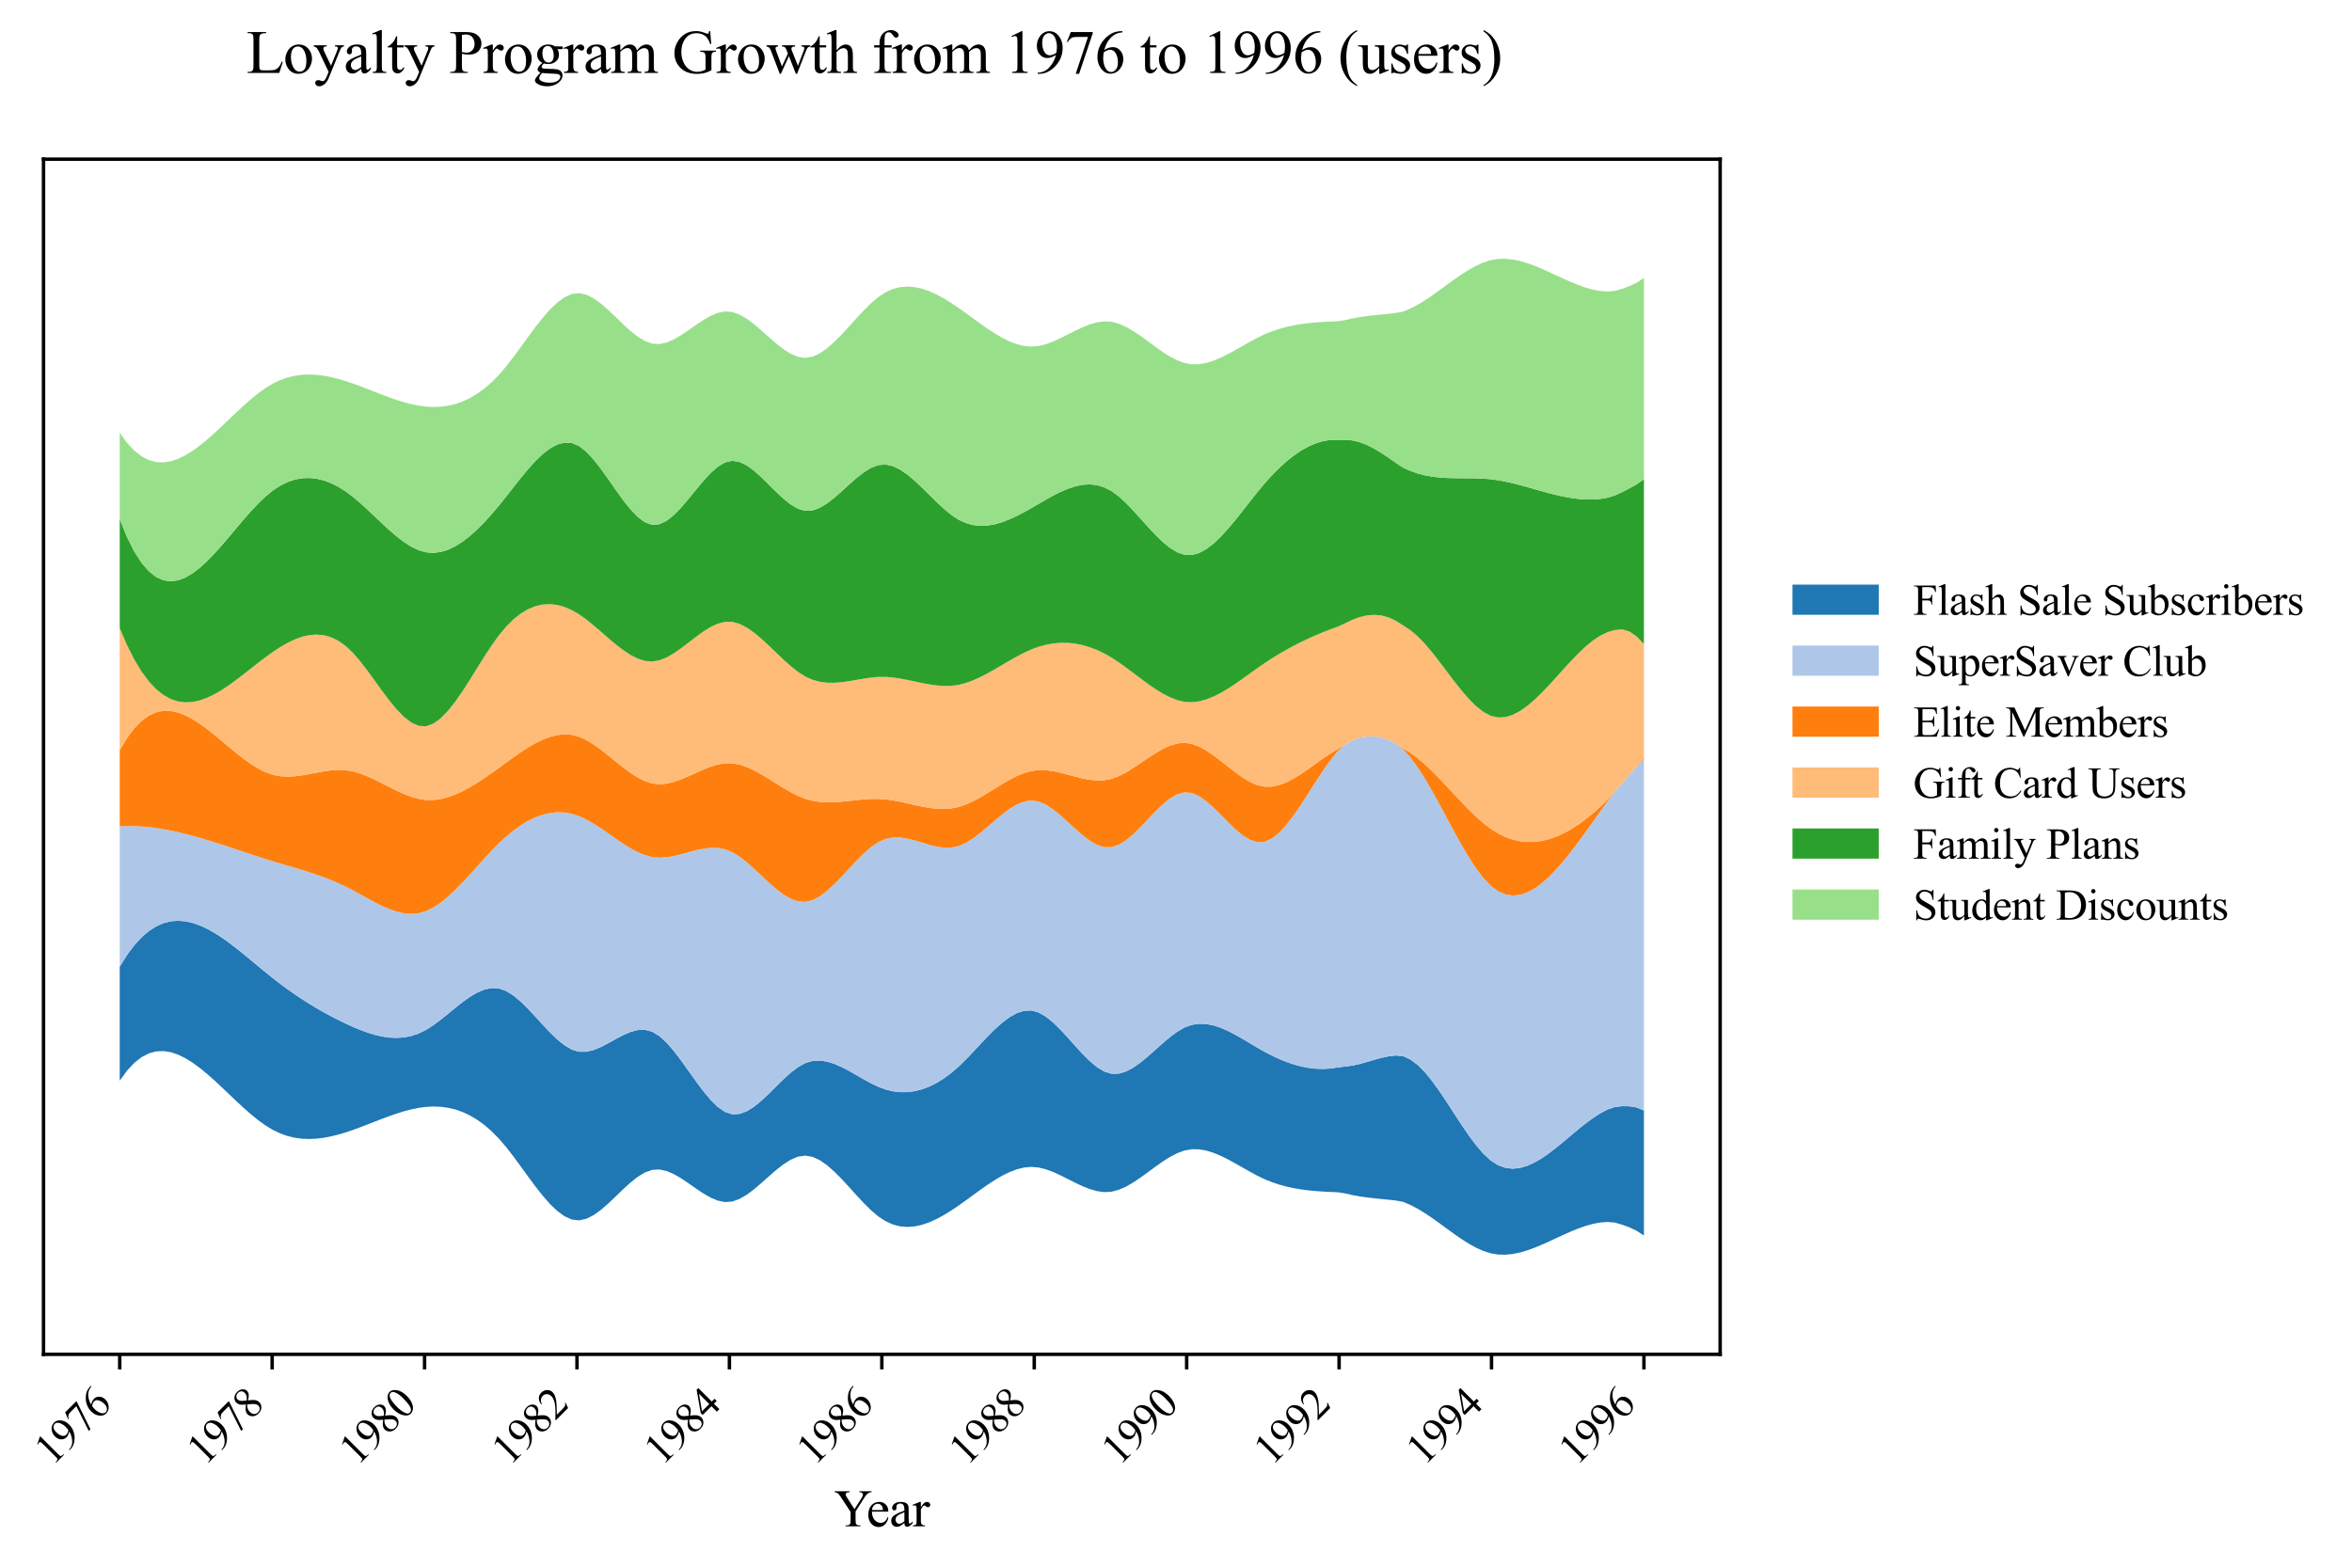 <?xml version="1.0" encoding="utf-8" standalone="no"?>
<!DOCTYPE svg PUBLIC "-//W3C//DTD SVG 1.1//EN"
  "http://www.w3.org/Graphics/SVG/1.1/DTD/svg11.dtd">
<svg xmlns:xlink="http://www.w3.org/1999/xlink" width="545.416pt" height="363.785pt" viewBox="0 0 545.416 363.785" xmlns="http://www.w3.org/2000/svg" version="1.1">
 <defs>
  <style type="text/css">*{stroke-linejoin: round; stroke-linecap: butt}</style>
 </defs>
 <g id="figure_1">
  <g id="patch_1">
   <path d="M 0 363.785 
L 545.416 363.785 
L 545.416 0 
L 0 0 
z
" style="fill: #ffffff"/>
  </g>
  <g id="axes_1">
   <g id="patch_2">
    <path d="M 10.092 314.121 
L 398.892 314.121 
L 398.892 36.921 
L 10.092 36.921 
z
" style="fill: #ffffff"/>
   </g>
   <g id="FillBetweenPolyCollection_1">
    <path d="M 27.765 224.213 
L 27.765 250.672 
L 29.456 248.328 
L 31.147 246.513 
L 32.838 245.189 
L 34.529 244.319 
L 36.221 243.864 
L 37.912 243.786 
L 39.603 244.048 
L 41.294 244.611 
L 42.985 245.437 
L 44.676 246.489 
L 46.368 247.728 
L 48.059 249.117 
L 49.75 250.617 
L 51.441 252.191 
L 53.132 253.8 
L 54.823 255.407 
L 56.515 256.973 
L 58.206 258.461 
L 59.897 259.833 
L 61.588 261.051 
L 63.279 262.076 
L 64.97 262.883 
L 66.662 263.48 
L 68.353 263.885 
L 70.044 264.112 
L 71.735 264.178 
L 73.426 264.098 
L 75.117 263.888 
L 76.809 263.564 
L 78.5 263.142 
L 80.191 262.637 
L 81.882 262.066 
L 83.573 261.446 
L 85.264 260.796 
L 86.956 260.134 
L 88.647 259.479 
L 90.338 258.849 
L 92.029 258.264 
L 93.72 257.741 
L 95.411 257.299 
L 97.103 256.957 
L 98.794 256.734 
L 100.485 256.646 
L 102.176 256.707 
L 103.867 256.93 
L 105.558 257.328 
L 107.25 257.913 
L 108.941 258.699 
L 110.632 259.699 
L 112.323 260.924 
L 114.014 262.39 
L 115.705 264.107 
L 117.397 266.083 
L 119.088 268.263 
L 120.779 270.563 
L 122.47 272.897 
L 124.161 275.181 
L 125.853 277.329 
L 127.544 279.256 
L 129.235 280.877 
L 130.926 282.107 
L 132.617 282.86 
L 134.308 283.054 
L 136 282.671 
L 137.691 281.814 
L 139.382 280.594 
L 141.073 279.124 
L 142.764 277.517 
L 144.455 275.883 
L 146.147 274.337 
L 147.838 272.99 
L 149.529 271.955 
L 151.22 271.343 
L 152.911 271.245 
L 154.602 271.612 
L 156.294 272.34 
L 157.985 273.325 
L 159.676 274.463 
L 161.367 275.65 
L 163.058 276.781 
L 164.749 277.754 
L 166.441 278.465 
L 168.132 278.808 
L 169.823 278.683 
L 171.514 278.076 
L 173.205 277.083 
L 174.896 275.812 
L 176.588 274.369 
L 178.279 272.86 
L 179.97 271.39 
L 181.661 270.066 
L 183.352 268.994 
L 185.043 268.279 
L 186.735 268.029 
L 188.426 268.32 
L 190.117 269.101 
L 191.808 270.281 
L 193.499 271.769 
L 195.19 273.475 
L 196.882 275.309 
L 198.573 277.181 
L 200.264 278.999 
L 201.955 280.673 
L 203.646 282.114 
L 205.338 283.233 
L 207.029 283.999 
L 208.72 284.438 
L 210.411 284.58 
L 212.102 284.452 
L 213.793 284.085 
L 215.485 283.506 
L 217.176 282.743 
L 218.867 281.827 
L 220.558 280.786 
L 222.249 279.648 
L 223.94 278.443 
L 225.632 277.208 
L 227.323 275.979 
L 229.014 274.793 
L 230.705 273.687 
L 232.396 272.698 
L 234.087 271.863 
L 235.779 271.218 
L 237.47 270.8 
L 239.161 270.647 
L 240.852 270.791 
L 242.543 271.21 
L 244.234 271.838 
L 245.926 272.609 
L 247.617 273.456 
L 249.308 274.312 
L 250.999 275.112 
L 252.69 275.787 
L 254.381 276.273 
L 256.073 276.502 
L 257.764 276.408 
L 259.455 275.958 
L 261.146 275.208 
L 262.837 274.23 
L 264.528 273.092 
L 266.22 271.865 
L 267.911 270.62 
L 269.602 269.425 
L 271.293 268.352 
L 272.984 267.47 
L 274.675 266.849 
L 276.367 266.553 
L 278.058 266.577 
L 279.749 266.874 
L 281.44 267.397 
L 283.131 268.102 
L 284.823 268.94 
L 286.514 269.866 
L 288.205 270.832 
L 289.896 271.793 
L 291.587 272.702 
L 293.278 273.513 
L 294.97 274.197 
L 296.661 274.763 
L 298.352 275.223 
L 300.043 275.591 
L 301.734 275.877 
L 303.425 276.095 
L 305.117 276.256 
L 306.808 276.374 
L 308.499 276.461 
L 310.19 276.528 
L 311.881 276.787 
L 313.572 277.178 
L 315.264 277.485 
L 316.955 277.728 
L 318.646 277.926 
L 320.337 278.1 
L 322.028 278.269 
L 323.719 278.453 
L 325.411 278.769 
L 327.102 279.498 
L 328.793 280.381 
L 330.484 281.413 
L 332.175 282.556 
L 333.866 283.767 
L 335.558 285.006 
L 337.249 286.231 
L 338.94 287.401 
L 340.631 288.474 
L 342.322 289.409 
L 344.013 290.164 
L 345.705 290.699 
L 347.396 290.98 
L 349.087 291.021 
L 350.778 290.854 
L 352.469 290.508 
L 354.16 290.013 
L 355.852 289.401 
L 357.543 288.7 
L 359.234 287.941 
L 360.925 287.155 
L 362.616 286.372 
L 364.307 285.621 
L 365.999 284.934 
L 367.69 284.34 
L 369.381 283.869 
L 371.072 283.553 
L 372.763 283.421 
L 374.455 283.566 
L 376.146 284.044 
L 377.837 284.672 
L 379.528 285.465 
L 381.219 286.579 
L 381.219 257.563 
L 381.219 257.563 
L 379.528 256.864 
L 377.837 256.59 
L 376.146 256.567 
L 374.455 256.763 
L 372.763 257.344 
L 371.072 258.237 
L 369.381 259.331 
L 367.69 260.58 
L 365.999 261.934 
L 364.307 263.348 
L 362.616 264.772 
L 360.925 266.161 
L 359.234 267.465 
L 357.543 268.638 
L 355.852 269.632 
L 354.16 270.4 
L 352.469 270.894 
L 350.778 271.066 
L 349.087 270.869 
L 347.396 270.255 
L 345.705 269.178 
L 344.013 267.62 
L 342.322 265.661 
L 340.631 263.396 
L 338.94 260.922 
L 337.249 258.333 
L 335.558 255.727 
L 333.866 253.198 
L 332.175 250.844 
L 330.484 248.759 
L 328.793 247.039 
L 327.102 245.774 
L 325.411 244.961 
L 323.719 244.811 
L 322.028 244.997 
L 320.337 245.354 
L 318.646 245.817 
L 316.955 246.317 
L 315.264 246.788 
L 313.572 247.161 
L 311.881 247.371 
L 310.19 247.588 
L 308.499 247.841 
L 306.808 247.935 
L 305.117 247.879 
L 303.425 247.681 
L 301.734 247.349 
L 300.043 246.891 
L 298.352 246.316 
L 296.661 245.632 
L 294.97 244.847 
L 293.278 243.969 
L 291.587 243.009 
L 289.896 242.001 
L 288.205 240.992 
L 286.514 240.025 
L 284.823 239.148 
L 283.131 238.406 
L 281.44 237.845 
L 279.749 237.51 
L 278.058 237.448 
L 276.367 237.704 
L 274.675 238.323 
L 272.984 239.302 
L 271.293 240.554 
L 269.602 241.985 
L 267.911 243.499 
L 266.22 245.003 
L 264.528 246.401 
L 262.837 247.599 
L 261.146 248.503 
L 259.455 249.018 
L 257.764 249.049 
L 256.073 248.524 
L 254.381 247.5 
L 252.69 246.092 
L 250.999 244.41 
L 249.308 242.566 
L 247.617 240.672 
L 245.926 238.841 
L 244.234 237.183 
L 242.543 235.812 
L 240.852 234.838 
L 239.161 234.372 
L 237.47 234.446 
L 235.779 234.992 
L 234.087 235.937 
L 232.396 237.205 
L 230.705 238.721 
L 229.014 240.412 
L 227.323 242.203 
L 225.632 244.019 
L 223.94 245.786 
L 222.249 247.429 
L 220.558 248.884 
L 218.867 250.136 
L 217.176 251.184 
L 215.485 252.026 
L 213.793 252.661 
L 212.102 253.088 
L 210.411 253.306 
L 208.72 253.313 
L 207.029 253.108 
L 205.338 252.69 
L 203.646 252.06 
L 201.955 251.249 
L 200.264 250.321 
L 198.573 249.342 
L 196.882 248.378 
L 195.19 247.495 
L 193.499 246.757 
L 191.808 246.23 
L 190.117 245.98 
L 188.426 246.073 
L 186.735 246.574 
L 185.043 247.515 
L 183.352 248.809 
L 181.661 250.343 
L 179.97 252.008 
L 178.279 253.69 
L 176.588 255.278 
L 174.896 256.66 
L 173.205 257.725 
L 171.514 258.36 
L 169.823 258.454 
L 168.132 257.904 
L 166.441 256.735 
L 164.749 255.072 
L 163.058 253.043 
L 161.367 250.775 
L 159.676 248.396 
L 157.985 246.032 
L 156.294 243.811 
L 154.602 241.861 
L 152.911 240.309 
L 151.22 239.283 
L 149.529 238.848 
L 147.838 238.917 
L 146.147 239.375 
L 144.455 240.109 
L 142.764 241.005 
L 141.073 241.95 
L 139.382 242.83 
L 137.691 243.531 
L 136 243.941 
L 134.308 243.945 
L 132.617 243.442 
L 130.926 242.46 
L 129.235 241.102 
L 127.544 239.473 
L 125.853 237.678 
L 124.161 235.821 
L 122.47 234.006 
L 120.779 232.339 
L 119.088 230.923 
L 117.397 229.863 
L 115.705 229.264 
L 114.014 229.171 
L 112.323 229.521 
L 110.632 230.234 
L 108.941 231.233 
L 107.25 232.441 
L 105.558 233.778 
L 103.867 235.168 
L 102.176 236.533 
L 100.485 237.794 
L 98.794 238.874 
L 97.103 239.703 
L 95.411 240.274 
L 93.72 240.61 
L 92.029 240.732 
L 90.338 240.662 
L 88.647 240.421 
L 86.956 240.032 
L 85.264 239.515 
L 83.573 238.892 
L 81.882 238.186 
L 80.191 237.418 
L 78.5 236.601 
L 76.809 235.734 
L 75.117 234.816 
L 73.426 233.847 
L 71.735 232.825 
L 70.044 231.749 
L 68.353 230.617 
L 66.662 229.43 
L 64.97 228.185 
L 63.279 226.882 
L 61.588 225.522 
L 59.897 224.125 
L 58.206 222.717 
L 56.515 221.322 
L 54.823 219.966 
L 53.132 218.675 
L 51.441 217.473 
L 49.75 216.386 
L 48.059 215.438 
L 46.368 214.657 
L 44.676 214.066 
L 42.985 213.691 
L 41.294 213.557 
L 39.603 213.69 
L 37.912 214.115 
L 36.221 214.858 
L 34.529 215.942 
L 32.838 217.395 
L 31.147 219.241 
L 29.456 221.505 
L 27.765 224.213 
z
" clip-path="url(#p925558f378)" style="fill: #1f77b4"/>
   </g>
   <g id="FillBetweenPolyCollection_2">
    <path d="M 27.765 191.653 
L 27.765 224.213 
L 29.456 221.505 
L 31.147 219.241 
L 32.838 217.395 
L 34.529 215.942 
L 36.221 214.858 
L 37.912 214.115 
L 39.603 213.69 
L 41.294 213.557 
L 42.985 213.691 
L 44.676 214.066 
L 46.368 214.657 
L 48.059 215.438 
L 49.75 216.386 
L 51.441 217.473 
L 53.132 218.675 
L 54.823 219.966 
L 56.515 221.322 
L 58.206 222.717 
L 59.897 224.125 
L 61.588 225.522 
L 63.279 226.882 
L 64.97 228.185 
L 66.662 229.43 
L 68.353 230.617 
L 70.044 231.749 
L 71.735 232.825 
L 73.426 233.847 
L 75.117 234.816 
L 76.809 235.734 
L 78.5 236.601 
L 80.191 237.418 
L 81.882 238.186 
L 83.573 238.892 
L 85.264 239.515 
L 86.956 240.032 
L 88.647 240.421 
L 90.338 240.662 
L 92.029 240.732 
L 93.72 240.61 
L 95.411 240.274 
L 97.103 239.703 
L 98.794 238.874 
L 100.485 237.794 
L 102.176 236.533 
L 103.867 235.168 
L 105.558 233.778 
L 107.25 232.441 
L 108.941 231.233 
L 110.632 230.234 
L 112.323 229.521 
L 114.014 229.171 
L 115.705 229.264 
L 117.397 229.863 
L 119.088 230.923 
L 120.779 232.339 
L 122.47 234.006 
L 124.161 235.821 
L 125.853 237.678 
L 127.544 239.473 
L 129.235 241.102 
L 130.926 242.46 
L 132.617 243.442 
L 134.308 243.945 
L 136 243.941 
L 137.691 243.531 
L 139.382 242.83 
L 141.073 241.95 
L 142.764 241.005 
L 144.455 240.109 
L 146.147 239.375 
L 147.838 238.917 
L 149.529 238.848 
L 151.22 239.283 
L 152.911 240.309 
L 154.602 241.861 
L 156.294 243.811 
L 157.985 246.032 
L 159.676 248.396 
L 161.367 250.775 
L 163.058 253.043 
L 164.749 255.072 
L 166.441 256.735 
L 168.132 257.904 
L 169.823 258.454 
L 171.514 258.36 
L 173.205 257.725 
L 174.896 256.66 
L 176.588 255.278 
L 178.279 253.69 
L 179.97 252.008 
L 181.661 250.343 
L 183.352 248.809 
L 185.043 247.515 
L 186.735 246.574 
L 188.426 246.073 
L 190.117 245.98 
L 191.808 246.23 
L 193.499 246.757 
L 195.19 247.495 
L 196.882 248.378 
L 198.573 249.342 
L 200.264 250.321 
L 201.955 251.249 
L 203.646 252.06 
L 205.338 252.69 
L 207.029 253.108 
L 208.72 253.313 
L 210.411 253.306 
L 212.102 253.088 
L 213.793 252.661 
L 215.485 252.026 
L 217.176 251.184 
L 218.867 250.136 
L 220.558 248.884 
L 222.249 247.429 
L 223.94 245.786 
L 225.632 244.019 
L 227.323 242.203 
L 229.014 240.412 
L 230.705 238.721 
L 232.396 237.205 
L 234.087 235.937 
L 235.779 234.992 
L 237.47 234.446 
L 239.161 234.372 
L 240.852 234.838 
L 242.543 235.812 
L 244.234 237.183 
L 245.926 238.841 
L 247.617 240.672 
L 249.308 242.566 
L 250.999 244.41 
L 252.69 246.092 
L 254.381 247.5 
L 256.073 248.524 
L 257.764 249.049 
L 259.455 249.018 
L 261.146 248.503 
L 262.837 247.599 
L 264.528 246.401 
L 266.22 245.003 
L 267.911 243.499 
L 269.602 241.985 
L 271.293 240.554 
L 272.984 239.302 
L 274.675 238.323 
L 276.367 237.704 
L 278.058 237.448 
L 279.749 237.51 
L 281.44 237.845 
L 283.131 238.406 
L 284.823 239.148 
L 286.514 240.025 
L 288.205 240.992 
L 289.896 242.001 
L 291.587 243.009 
L 293.278 243.969 
L 294.97 244.847 
L 296.661 245.632 
L 298.352 246.316 
L 300.043 246.891 
L 301.734 247.349 
L 303.425 247.681 
L 305.117 247.879 
L 306.808 247.935 
L 308.499 247.841 
L 310.19 247.588 
L 311.881 247.371 
L 313.572 247.161 
L 315.264 246.788 
L 316.955 246.317 
L 318.646 245.817 
L 320.337 245.354 
L 322.028 244.997 
L 323.719 244.811 
L 325.411 244.961 
L 327.102 245.774 
L 328.793 247.039 
L 330.484 248.759 
L 332.175 250.844 
L 333.866 253.198 
L 335.558 255.727 
L 337.249 258.333 
L 338.94 260.922 
L 340.631 263.396 
L 342.322 265.661 
L 344.013 267.62 
L 345.705 269.178 
L 347.396 270.255 
L 349.087 270.869 
L 350.778 271.066 
L 352.469 270.894 
L 354.16 270.4 
L 355.852 269.632 
L 357.543 268.638 
L 359.234 267.465 
L 360.925 266.161 
L 362.616 264.772 
L 364.307 263.348 
L 365.999 261.934 
L 367.69 260.58 
L 369.381 259.331 
L 371.072 258.237 
L 372.763 257.344 
L 374.455 256.763 
L 376.146 256.567 
L 377.837 256.59 
L 379.528 256.864 
L 381.219 257.563 
L 381.219 176.039 
L 381.219 176.039 
L 379.528 177.767 
L 377.837 179.706 
L 376.146 181.692 
L 374.455 183.701 
L 372.763 185.906 
L 371.072 188.246 
L 369.381 190.617 
L 367.69 192.981 
L 365.999 195.3 
L 364.307 197.534 
L 362.616 199.644 
L 360.925 201.592 
L 359.234 203.34 
L 357.543 204.848 
L 355.852 206.077 
L 354.16 206.989 
L 352.469 207.546 
L 350.778 207.708 
L 349.087 207.437 
L 347.396 206.693 
L 345.705 205.439 
L 344.013 203.663 
L 342.322 201.438 
L 340.631 198.853 
L 338.94 195.994 
L 337.249 192.95 
L 335.558 189.809 
L 333.866 186.659 
L 332.175 183.588 
L 330.484 180.683 
L 328.793 178.034 
L 327.102 175.723 
L 325.411 173.789 
L 323.719 172.509 
L 322.028 171.627 
L 320.337 171.046 
L 318.646 170.769 
L 316.955 170.797 
L 315.264 171.132 
L 313.572 171.776 
L 311.881 172.731 
L 310.19 174.235 
L 308.499 176.333 
L 306.808 178.729 
L 305.117 181.31 
L 303.425 183.965 
L 301.734 186.584 
L 300.043 189.056 
L 298.352 191.269 
L 296.661 193.112 
L 294.97 194.475 
L 293.278 195.247 
L 291.587 195.333 
L 289.896 194.79 
L 288.205 193.752 
L 286.514 192.354 
L 284.823 190.73 
L 283.131 189.014 
L 281.44 187.342 
L 279.749 185.848 
L 278.058 184.666 
L 276.367 183.93 
L 274.675 183.775 
L 272.984 184.242 
L 271.293 185.223 
L 269.602 186.591 
L 267.911 188.221 
L 266.22 189.988 
L 264.528 191.768 
L 262.837 193.433 
L 261.146 194.861 
L 259.455 195.924 
L 257.764 196.499 
L 256.073 196.483 
L 254.381 195.932 
L 252.69 194.959 
L 250.999 193.677 
L 249.308 192.202 
L 247.617 190.646 
L 245.926 189.124 
L 244.234 187.749 
L 242.543 186.636 
L 240.852 185.899 
L 239.161 185.649 
L 237.47 185.913 
L 235.779 186.603 
L 234.087 187.626 
L 232.396 188.889 
L 230.705 190.299 
L 229.014 191.761 
L 227.323 193.181 
L 225.632 194.468 
L 223.94 195.525 
L 222.249 196.261 
L 220.558 196.607 
L 218.867 196.613 
L 217.176 196.364 
L 215.485 195.945 
L 213.793 195.44 
L 212.102 194.933 
L 210.411 194.51 
L 208.72 194.254 
L 207.029 194.252 
L 205.338 194.586 
L 203.646 195.339 
L 201.955 196.502 
L 200.264 197.98 
L 198.573 199.674 
L 196.882 201.483 
L 195.19 203.308 
L 193.499 205.049 
L 191.808 206.607 
L 190.117 207.883 
L 188.426 208.776 
L 186.735 209.188 
L 185.043 209.055 
L 183.352 208.445 
L 181.661 207.452 
L 179.97 206.168 
L 178.279 204.69 
L 176.588 203.11 
L 174.896 201.523 
L 173.205 200.023 
L 171.514 198.705 
L 169.823 197.661 
L 168.132 196.981 
L 166.441 196.665 
L 164.749 196.644 
L 163.058 196.849 
L 161.367 197.212 
L 159.676 197.662 
L 157.985 198.129 
L 156.294 198.545 
L 154.602 198.84 
L 152.911 198.944 
L 151.22 198.788 
L 149.529 198.334 
L 147.838 197.624 
L 146.147 196.713 
L 144.455 195.655 
L 142.764 194.506 
L 141.073 193.32 
L 139.382 192.153 
L 137.691 191.059 
L 136 190.092 
L 134.308 189.309 
L 132.617 188.76 
L 130.926 188.459 
L 129.235 188.399 
L 127.544 188.57 
L 125.853 188.965 
L 124.161 189.575 
L 122.47 190.393 
L 120.779 191.409 
L 119.088 192.615 
L 117.397 194.004 
L 115.705 195.567 
L 114.014 197.282 
L 112.323 199.101 
L 110.632 200.974 
L 108.941 202.85 
L 107.25 204.678 
L 105.558 206.406 
L 103.867 207.986 
L 102.176 209.365 
L 100.485 210.493 
L 98.794 211.32 
L 97.103 211.802 
L 95.411 211.955 
L 93.72 211.824 
L 92.029 211.449 
L 90.338 210.876 
L 88.647 210.145 
L 86.956 209.301 
L 85.264 208.386 
L 83.573 207.444 
L 81.882 206.516 
L 80.191 205.646 
L 78.5 204.856 
L 76.809 204.139 
L 75.117 203.483 
L 73.426 202.879 
L 71.735 202.316 
L 70.044 201.785 
L 68.353 201.274 
L 66.662 200.775 
L 64.97 200.276 
L 63.279 199.768 
L 61.588 199.241 
L 59.897 198.698 
L 58.206 198.144 
L 56.515 197.582 
L 54.823 197.019 
L 53.132 196.458 
L 51.441 195.905 
L 49.75 195.365 
L 48.059 194.841 
L 46.368 194.34 
L 44.676 193.865 
L 42.985 193.422 
L 41.294 193.015 
L 39.603 192.65 
L 37.912 192.331 
L 36.221 192.063 
L 34.529 191.85 
L 32.838 191.698 
L 31.147 191.611 
L 29.456 191.594 
L 27.765 191.653 
z
" clip-path="url(#p925558f378)" style="fill: #aec7e8"/>
   </g>
   <g id="FillBetweenPolyCollection_3">
    <path d="M 27.765 174.025 
L 27.765 191.653 
L 29.456 191.594 
L 31.147 191.611 
L 32.838 191.698 
L 34.529 191.85 
L 36.221 192.063 
L 37.912 192.331 
L 39.603 192.65 
L 41.294 193.015 
L 42.985 193.422 
L 44.676 193.865 
L 46.368 194.34 
L 48.059 194.841 
L 49.75 195.365 
L 51.441 195.905 
L 53.132 196.458 
L 54.823 197.019 
L 56.515 197.582 
L 58.206 198.144 
L 59.897 198.698 
L 61.588 199.241 
L 63.279 199.768 
L 64.97 200.276 
L 66.662 200.775 
L 68.353 201.274 
L 70.044 201.785 
L 71.735 202.316 
L 73.426 202.879 
L 75.117 203.483 
L 76.809 204.139 
L 78.5 204.856 
L 80.191 205.646 
L 81.882 206.516 
L 83.573 207.444 
L 85.264 208.386 
L 86.956 209.301 
L 88.647 210.145 
L 90.338 210.876 
L 92.029 211.449 
L 93.72 211.824 
L 95.411 211.955 
L 97.103 211.802 
L 98.794 211.32 
L 100.485 210.493 
L 102.176 209.365 
L 103.867 207.986 
L 105.558 206.406 
L 107.25 204.678 
L 108.941 202.85 
L 110.632 200.974 
L 112.323 199.101 
L 114.014 197.282 
L 115.705 195.567 
L 117.397 194.004 
L 119.088 192.615 
L 120.779 191.409 
L 122.47 190.393 
L 124.161 189.575 
L 125.853 188.965 
L 127.544 188.57 
L 129.235 188.399 
L 130.926 188.459 
L 132.617 188.76 
L 134.308 189.309 
L 136 190.092 
L 137.691 191.059 
L 139.382 192.153 
L 141.073 193.32 
L 142.764 194.506 
L 144.455 195.655 
L 146.147 196.713 
L 147.838 197.624 
L 149.529 198.334 
L 151.22 198.788 
L 152.911 198.944 
L 154.602 198.84 
L 156.294 198.545 
L 157.985 198.129 
L 159.676 197.662 
L 161.367 197.212 
L 163.058 196.849 
L 164.749 196.644 
L 166.441 196.665 
L 168.132 196.981 
L 169.823 197.661 
L 171.514 198.705 
L 173.205 200.023 
L 174.896 201.523 
L 176.588 203.11 
L 178.279 204.69 
L 179.97 206.168 
L 181.661 207.452 
L 183.352 208.445 
L 185.043 209.055 
L 186.735 209.188 
L 188.426 208.776 
L 190.117 207.883 
L 191.808 206.607 
L 193.499 205.049 
L 195.19 203.308 
L 196.882 201.483 
L 198.573 199.674 
L 200.264 197.98 
L 201.955 196.502 
L 203.646 195.339 
L 205.338 194.586 
L 207.029 194.252 
L 208.72 194.254 
L 210.411 194.51 
L 212.102 194.933 
L 213.793 195.44 
L 215.485 195.945 
L 217.176 196.364 
L 218.867 196.613 
L 220.558 196.607 
L 222.249 196.261 
L 223.94 195.525 
L 225.632 194.468 
L 227.323 193.181 
L 229.014 191.761 
L 230.705 190.299 
L 232.396 188.889 
L 234.087 187.626 
L 235.779 186.603 
L 237.47 185.913 
L 239.161 185.649 
L 240.852 185.899 
L 242.543 186.636 
L 244.234 187.749 
L 245.926 189.124 
L 247.617 190.646 
L 249.308 192.202 
L 250.999 193.677 
L 252.69 194.959 
L 254.381 195.932 
L 256.073 196.483 
L 257.764 196.499 
L 259.455 195.924 
L 261.146 194.861 
L 262.837 193.433 
L 264.528 191.768 
L 266.22 189.988 
L 267.911 188.221 
L 269.602 186.591 
L 271.293 185.223 
L 272.984 184.242 
L 274.675 183.775 
L 276.367 183.93 
L 278.058 184.666 
L 279.749 185.848 
L 281.44 187.342 
L 283.131 189.014 
L 284.823 190.73 
L 286.514 192.354 
L 288.205 193.752 
L 289.896 194.79 
L 291.587 195.333 
L 293.278 195.247 
L 294.97 194.475 
L 296.661 193.112 
L 298.352 191.269 
L 300.043 189.056 
L 301.734 186.584 
L 303.425 183.965 
L 305.117 181.31 
L 306.808 178.729 
L 308.499 176.333 
L 310.19 174.235 
L 311.881 172.731 
L 313.572 171.776 
L 315.264 171.132 
L 316.955 170.797 
L 318.646 170.769 
L 320.337 171.046 
L 322.028 171.627 
L 323.719 172.509 
L 325.411 173.789 
L 327.102 175.723 
L 328.793 178.034 
L 330.484 180.683 
L 332.175 183.588 
L 333.866 186.659 
L 335.558 189.809 
L 337.249 192.95 
L 338.94 195.994 
L 340.631 198.853 
L 342.322 201.438 
L 344.013 203.663 
L 345.705 205.439 
L 347.396 206.693 
L 349.087 207.437 
L 350.778 207.708 
L 352.469 207.546 
L 354.16 206.989 
L 355.852 206.077 
L 357.543 204.848 
L 359.234 203.34 
L 360.925 201.592 
L 362.616 199.644 
L 364.307 197.534 
L 365.999 195.3 
L 367.69 192.981 
L 369.381 190.617 
L 371.072 188.246 
L 372.763 185.906 
L 374.455 183.701 
L 376.146 181.692 
L 377.837 179.706 
L 379.528 177.767 
L 381.219 176.039 
L 381.219 175.756 
L 381.219 175.756 
L 379.528 177.767 
L 377.837 179.706 
L 376.146 181.692 
L 374.455 183.701 
L 372.763 185.513 
L 371.072 187.143 
L 369.381 188.649 
L 367.69 190.022 
L 365.999 191.254 
L 364.307 192.337 
L 362.616 193.265 
L 360.925 194.028 
L 359.234 194.619 
L 357.543 195.031 
L 355.852 195.255 
L 354.16 195.284 
L 352.469 195.109 
L 350.778 194.724 
L 349.087 194.12 
L 347.396 193.29 
L 345.705 192.226 
L 344.013 190.93 
L 342.322 189.442 
L 340.631 187.805 
L 338.94 186.063 
L 337.249 184.261 
L 335.558 182.441 
L 333.866 180.648 
L 332.175 178.927 
L 330.484 177.32 
L 328.793 175.873 
L 327.102 174.626 
L 325.411 173.597 
L 323.719 172.509 
L 322.028 171.627 
L 320.337 171.046 
L 318.646 170.769 
L 316.955 170.797 
L 315.264 171.132 
L 313.572 171.776 
L 311.881 172.731 
L 310.19 173.759 
L 308.499 174.77 
L 306.808 175.907 
L 305.117 177.112 
L 303.425 178.324 
L 301.734 179.486 
L 300.043 180.537 
L 298.352 181.42 
L 296.661 182.075 
L 294.97 182.444 
L 293.278 182.466 
L 291.587 182.094 
L 289.896 181.364 
L 288.205 180.359 
L 286.514 179.161 
L 284.823 177.852 
L 283.131 176.514 
L 281.44 175.23 
L 279.749 174.082 
L 278.058 173.152 
L 276.367 172.523 
L 274.675 172.275 
L 272.984 172.437 
L 271.293 172.945 
L 269.602 173.724 
L 267.911 174.701 
L 266.22 175.804 
L 264.528 176.959 
L 262.837 178.093 
L 261.146 179.132 
L 259.455 180.004 
L 257.764 180.635 
L 256.073 180.964 
L 254.381 181.019 
L 252.69 180.857 
L 250.999 180.538 
L 249.308 180.119 
L 247.617 179.66 
L 245.926 179.22 
L 244.234 178.856 
L 242.543 178.629 
L 240.852 178.596 
L 239.161 178.816 
L 237.47 179.299 
L 235.779 179.999 
L 234.087 180.864 
L 232.396 181.841 
L 230.705 182.879 
L 229.014 183.927 
L 227.323 184.933 
L 225.632 185.845 
L 223.94 186.611 
L 222.249 187.179 
L 220.558 187.512 
L 218.867 187.629 
L 217.176 187.569 
L 215.485 187.37 
L 213.793 187.07 
L 212.102 186.707 
L 210.411 186.319 
L 208.72 185.945 
L 207.029 185.622 
L 205.338 185.389 
L 203.646 185.282 
L 201.955 185.303 
L 200.264 185.415 
L 198.573 185.583 
L 196.882 185.771 
L 195.19 185.941 
L 193.499 186.058 
L 191.808 186.085 
L 190.117 185.986 
L 188.426 185.723 
L 186.735 185.261 
L 185.043 184.581 
L 183.352 183.723 
L 181.661 182.744 
L 179.97 181.696 
L 178.279 180.635 
L 176.588 179.615 
L 174.896 178.69 
L 173.205 177.915 
L 171.514 177.344 
L 169.823 177.033 
L 168.132 177.029 
L 166.441 177.318 
L 164.749 177.831 
L 163.058 178.5 
L 161.367 179.254 
L 159.676 180.024 
L 157.985 180.742 
L 156.294 181.339 
L 154.602 181.744 
L 152.911 181.889 
L 151.22 181.705 
L 149.529 181.158 
L 147.838 180.303 
L 146.147 179.213 
L 144.455 177.956 
L 142.764 176.604 
L 141.073 175.227 
L 139.382 173.896 
L 137.691 172.681 
L 136 171.653 
L 134.308 170.882 
L 132.617 170.434 
L 130.926 170.31 
L 129.235 170.476 
L 127.544 170.897 
L 125.853 171.54 
L 124.161 172.368 
L 122.47 173.347 
L 120.779 174.442 
L 119.088 175.62 
L 117.397 176.844 
L 115.705 178.08 
L 114.014 179.298 
L 112.323 180.473 
L 110.632 181.582 
L 108.941 182.601 
L 107.25 183.507 
L 105.558 184.278 
L 103.867 184.889 
L 102.176 185.318 
L 100.485 185.542 
L 98.794 185.536 
L 97.103 185.284 
L 95.411 184.814 
L 93.72 184.173 
L 92.029 183.409 
L 90.338 182.569 
L 88.647 181.703 
L 86.956 180.856 
L 85.264 180.078 
L 83.573 179.416 
L 81.882 178.917 
L 80.191 178.63 
L 78.5 178.563 
L 76.809 178.67 
L 75.117 178.9 
L 73.426 179.203 
L 71.735 179.528 
L 70.044 179.824 
L 68.353 180.04 
L 66.662 180.126 
L 64.97 180.03 
L 63.279 179.703 
L 61.588 179.105 
L 59.897 178.258 
L 58.206 177.209 
L 56.515 176 
L 54.823 174.676 
L 53.132 173.281 
L 51.441 171.86 
L 49.75 170.457 
L 48.059 169.117 
L 46.368 167.883 
L 44.676 166.8 
L 42.985 165.912 
L 41.294 165.264 
L 39.603 164.9 
L 37.912 164.864 
L 36.221 165.201 
L 34.529 165.955 
L 32.838 167.17 
L 31.147 168.89 
L 29.456 171.16 
L 27.765 174.025 
z
" clip-path="url(#p925558f378)" style="fill: #ff7f0e"/>
   </g>
   <g id="FillBetweenPolyCollection_4">
    <path d="M 27.765 145.693 
L 27.765 174.025 
L 29.456 171.16 
L 31.147 168.89 
L 32.838 167.17 
L 34.529 165.955 
L 36.221 165.201 
L 37.912 164.864 
L 39.603 164.9 
L 41.294 165.264 
L 42.985 165.912 
L 44.676 166.8 
L 46.368 167.883 
L 48.059 169.117 
L 49.75 170.457 
L 51.441 171.86 
L 53.132 173.281 
L 54.823 174.676 
L 56.515 176 
L 58.206 177.209 
L 59.897 178.258 
L 61.588 179.105 
L 63.279 179.703 
L 64.97 180.03 
L 66.662 180.126 
L 68.353 180.04 
L 70.044 179.824 
L 71.735 179.528 
L 73.426 179.203 
L 75.117 178.9 
L 76.809 178.67 
L 78.5 178.563 
L 80.191 178.63 
L 81.882 178.917 
L 83.573 179.416 
L 85.264 180.078 
L 86.956 180.856 
L 88.647 181.703 
L 90.338 182.569 
L 92.029 183.409 
L 93.72 184.173 
L 95.411 184.814 
L 97.103 185.284 
L 98.794 185.536 
L 100.485 185.542 
L 102.176 185.318 
L 103.867 184.889 
L 105.558 184.278 
L 107.25 183.507 
L 108.941 182.601 
L 110.632 181.582 
L 112.323 180.473 
L 114.014 179.298 
L 115.705 178.08 
L 117.397 176.844 
L 119.088 175.62 
L 120.779 174.442 
L 122.47 173.347 
L 124.161 172.368 
L 125.853 171.54 
L 127.544 170.897 
L 129.235 170.476 
L 130.926 170.31 
L 132.617 170.434 
L 134.308 170.882 
L 136 171.653 
L 137.691 172.681 
L 139.382 173.896 
L 141.073 175.227 
L 142.764 176.604 
L 144.455 177.956 
L 146.147 179.213 
L 147.838 180.303 
L 149.529 181.158 
L 151.22 181.705 
L 152.911 181.889 
L 154.602 181.744 
L 156.294 181.339 
L 157.985 180.742 
L 159.676 180.024 
L 161.367 179.254 
L 163.058 178.5 
L 164.749 177.831 
L 166.441 177.318 
L 168.132 177.029 
L 169.823 177.033 
L 171.514 177.344 
L 173.205 177.915 
L 174.896 178.69 
L 176.588 179.615 
L 178.279 180.635 
L 179.97 181.696 
L 181.661 182.744 
L 183.352 183.723 
L 185.043 184.581 
L 186.735 185.261 
L 188.426 185.723 
L 190.117 185.986 
L 191.808 186.085 
L 193.499 186.058 
L 195.19 185.941 
L 196.882 185.771 
L 198.573 185.583 
L 200.264 185.415 
L 201.955 185.303 
L 203.646 185.282 
L 205.338 185.389 
L 207.029 185.622 
L 208.72 185.945 
L 210.411 186.319 
L 212.102 186.707 
L 213.793 187.07 
L 215.485 187.37 
L 217.176 187.569 
L 218.867 187.629 
L 220.558 187.512 
L 222.249 187.179 
L 223.94 186.611 
L 225.632 185.845 
L 227.323 184.933 
L 229.014 183.927 
L 230.705 182.879 
L 232.396 181.841 
L 234.087 180.864 
L 235.779 179.999 
L 237.47 179.299 
L 239.161 178.816 
L 240.852 178.596 
L 242.543 178.629 
L 244.234 178.856 
L 245.926 179.22 
L 247.617 179.66 
L 249.308 180.119 
L 250.999 180.538 
L 252.69 180.857 
L 254.381 181.019 
L 256.073 180.964 
L 257.764 180.635 
L 259.455 180.004 
L 261.146 179.132 
L 262.837 178.093 
L 264.528 176.959 
L 266.22 175.804 
L 267.911 174.701 
L 269.602 173.724 
L 271.293 172.945 
L 272.984 172.437 
L 274.675 172.275 
L 276.367 172.523 
L 278.058 173.152 
L 279.749 174.082 
L 281.44 175.23 
L 283.131 176.514 
L 284.823 177.852 
L 286.514 179.161 
L 288.205 180.359 
L 289.896 181.364 
L 291.587 182.094 
L 293.278 182.466 
L 294.97 182.444 
L 296.661 182.075 
L 298.352 181.42 
L 300.043 180.537 
L 301.734 179.486 
L 303.425 178.324 
L 305.117 177.112 
L 306.808 175.907 
L 308.499 174.77 
L 310.19 173.759 
L 311.881 172.731 
L 313.572 171.776 
L 315.264 171.132 
L 316.955 170.797 
L 318.646 170.769 
L 320.337 171.046 
L 322.028 171.627 
L 323.719 172.509 
L 325.411 173.597 
L 327.102 174.626 
L 328.793 175.873 
L 330.484 177.32 
L 332.175 178.927 
L 333.866 180.648 
L 335.558 182.441 
L 337.249 184.261 
L 338.94 186.063 
L 340.631 187.805 
L 342.322 189.442 
L 344.013 190.93 
L 345.705 192.226 
L 347.396 193.29 
L 349.087 194.12 
L 350.778 194.724 
L 352.469 195.109 
L 354.16 195.284 
L 355.852 195.255 
L 357.543 195.031 
L 359.234 194.619 
L 360.925 194.028 
L 362.616 193.265 
L 364.307 192.337 
L 365.999 191.254 
L 367.69 190.022 
L 369.381 188.649 
L 371.072 187.143 
L 372.763 185.513 
L 374.455 183.701 
L 376.146 181.692 
L 377.837 179.706 
L 379.528 177.767 
L 381.219 175.756 
L 381.219 149.391 
L 381.219 149.391 
L 379.528 147.612 
L 377.837 146.454 
L 376.146 145.985 
L 374.455 146.134 
L 372.763 146.629 
L 371.072 147.439 
L 369.381 148.569 
L 367.69 149.963 
L 365.999 151.563 
L 364.307 153.312 
L 362.616 155.153 
L 360.925 157.028 
L 359.234 158.881 
L 357.543 160.654 
L 355.852 162.29 
L 354.16 163.732 
L 352.469 164.922 
L 350.778 165.804 
L 349.087 166.321 
L 347.396 166.414 
L 345.705 166.027 
L 344.013 165.135 
L 342.322 163.805 
L 340.631 162.122 
L 338.94 160.171 
L 337.249 158.039 
L 335.558 155.809 
L 333.866 153.568 
L 332.175 151.4 
L 330.484 149.391 
L 328.793 147.625 
L 327.102 146.184 
L 325.411 145.08 
L 323.719 144.013 
L 322.028 143.214 
L 320.337 142.755 
L 318.646 142.606 
L 316.955 142.743 
L 315.264 143.138 
L 313.572 143.764 
L 311.881 144.594 
L 310.19 145.364 
L 308.499 145.98 
L 306.808 146.638 
L 305.117 147.342 
L 303.425 148.095 
L 301.734 148.9 
L 300.043 149.759 
L 298.352 150.674 
L 296.661 151.65 
L 294.97 152.689 
L 293.278 153.793 
L 291.587 154.963 
L 289.896 156.174 
L 288.205 157.389 
L 286.514 158.571 
L 284.823 159.682 
L 283.131 160.685 
L 281.44 161.543 
L 279.749 162.219 
L 278.058 162.675 
L 276.367 162.874 
L 274.675 162.779 
L 272.984 162.382 
L 271.293 161.724 
L 269.602 160.85 
L 267.911 159.807 
L 266.22 158.638 
L 264.528 157.392 
L 262.837 156.111 
L 261.146 154.843 
L 259.455 153.633 
L 257.764 152.527 
L 256.073 151.565 
L 254.381 150.759 
L 252.69 150.11 
L 250.999 149.618 
L 249.308 149.285 
L 247.617 149.11 
L 245.926 149.094 
L 244.234 149.238 
L 242.543 149.542 
L 240.852 150.007 
L 239.161 150.633 
L 237.47 151.405 
L 235.779 152.286 
L 234.087 153.241 
L 232.396 154.231 
L 230.705 155.221 
L 229.014 156.172 
L 227.323 157.048 
L 225.632 157.812 
L 223.94 158.426 
L 222.249 158.855 
L 220.558 159.07 
L 218.867 159.097 
L 217.176 158.972 
L 215.485 158.732 
L 213.793 158.416 
L 212.102 158.061 
L 210.411 157.704 
L 208.72 157.383 
L 207.029 157.137 
L 205.338 157.001 
L 203.646 157.013 
L 201.955 157.166 
L 200.264 157.413 
L 198.573 157.706 
L 196.882 157.995 
L 195.19 158.231 
L 193.499 158.366 
L 191.808 158.351 
L 190.117 158.136 
L 188.426 157.673 
L 186.735 156.912 
L 185.043 155.831 
L 183.352 154.491 
L 181.661 152.974 
L 179.97 151.361 
L 178.279 149.734 
L 176.588 148.174 
L 174.896 146.762 
L 173.205 145.58 
L 171.514 144.709 
L 169.823 144.23 
L 168.132 144.219 
L 166.441 144.656 
L 164.749 145.45 
L 163.058 146.507 
L 161.367 147.734 
L 159.676 149.038 
L 157.985 150.325 
L 156.294 151.502 
L 154.602 152.476 
L 152.911 153.153 
L 151.22 153.44 
L 149.529 153.284 
L 147.838 152.737 
L 146.147 151.868 
L 144.455 150.745 
L 142.764 149.437 
L 141.073 148.011 
L 139.382 146.537 
L 137.691 145.083 
L 136 143.717 
L 134.308 142.507 
L 132.617 141.52 
L 130.926 140.785 
L 129.235 140.314 
L 127.544 140.119 
L 125.853 140.208 
L 124.161 140.595 
L 122.47 141.288 
L 120.779 142.299 
L 119.088 143.638 
L 117.397 145.318 
L 115.705 147.347 
L 114.014 149.699 
L 112.323 152.279 
L 110.632 154.98 
L 108.941 157.697 
L 107.25 160.325 
L 105.558 162.759 
L 103.867 164.893 
L 102.176 166.623 
L 100.485 167.843 
L 98.794 168.447 
L 97.103 168.349 
L 95.411 167.6 
L 93.72 166.308 
L 92.029 164.587 
L 90.338 162.548 
L 88.647 160.301 
L 86.956 157.959 
L 85.264 155.631 
L 83.573 153.431 
L 81.882 151.468 
L 80.191 149.854 
L 78.5 148.644 
L 76.809 147.814 
L 75.117 147.335 
L 73.426 147.175 
L 71.735 147.303 
L 70.044 147.69 
L 68.353 148.304 
L 66.662 149.115 
L 64.97 150.093 
L 63.279 151.207 
L 61.588 152.425 
L 59.897 153.715 
L 58.206 155.042 
L 56.515 156.37 
L 54.823 157.665 
L 53.132 158.893 
L 51.441 160.02 
L 49.75 161.009 
L 48.059 161.828 
L 46.368 162.44 
L 44.676 162.813 
L 42.985 162.91 
L 41.294 162.697 
L 39.603 162.14 
L 37.912 161.204 
L 36.221 159.855 
L 34.529 158.058 
L 32.838 155.777 
L 31.147 152.98 
L 29.456 149.63 
L 27.765 145.693 
z
" clip-path="url(#p925558f378)" style="fill: #ffbb78"/>
   </g>
   <g id="FillBetweenPolyCollection_5">
    <path d="M 27.765 120.406 
L 27.765 145.693 
L 29.456 149.63 
L 31.147 152.98 
L 32.838 155.777 
L 34.529 158.058 
L 36.221 159.855 
L 37.912 161.204 
L 39.603 162.14 
L 41.294 162.697 
L 42.985 162.91 
L 44.676 162.813 
L 46.368 162.44 
L 48.059 161.828 
L 49.75 161.009 
L 51.441 160.02 
L 53.132 158.893 
L 54.823 157.665 
L 56.515 156.37 
L 58.206 155.042 
L 59.897 153.715 
L 61.588 152.425 
L 63.279 151.207 
L 64.97 150.093 
L 66.662 149.115 
L 68.353 148.304 
L 70.044 147.69 
L 71.735 147.303 
L 73.426 147.175 
L 75.117 147.335 
L 76.809 147.814 
L 78.5 148.644 
L 80.191 149.854 
L 81.882 151.468 
L 83.573 153.431 
L 85.264 155.631 
L 86.956 157.959 
L 88.647 160.301 
L 90.338 162.548 
L 92.029 164.587 
L 93.72 166.308 
L 95.411 167.6 
L 97.103 168.349 
L 98.794 168.447 
L 100.485 167.843 
L 102.176 166.623 
L 103.867 164.893 
L 105.558 162.759 
L 107.25 160.325 
L 108.941 157.697 
L 110.632 154.98 
L 112.323 152.279 
L 114.014 149.699 
L 115.705 147.347 
L 117.397 145.318 
L 119.088 143.638 
L 120.779 142.299 
L 122.47 141.288 
L 124.161 140.595 
L 125.853 140.208 
L 127.544 140.119 
L 129.235 140.314 
L 130.926 140.785 
L 132.617 141.52 
L 134.308 142.507 
L 136 143.717 
L 137.691 145.083 
L 139.382 146.537 
L 141.073 148.011 
L 142.764 149.437 
L 144.455 150.745 
L 146.147 151.868 
L 147.838 152.737 
L 149.529 153.284 
L 151.22 153.44 
L 152.911 153.153 
L 154.602 152.476 
L 156.294 151.502 
L 157.985 150.325 
L 159.676 149.038 
L 161.367 147.734 
L 163.058 146.507 
L 164.749 145.45 
L 166.441 144.656 
L 168.132 144.219 
L 169.823 144.23 
L 171.514 144.709 
L 173.205 145.58 
L 174.896 146.762 
L 176.588 148.174 
L 178.279 149.734 
L 179.97 151.361 
L 181.661 152.974 
L 183.352 154.491 
L 185.043 155.831 
L 186.735 156.912 
L 188.426 157.673 
L 190.117 158.136 
L 191.808 158.351 
L 193.499 158.366 
L 195.19 158.231 
L 196.882 157.995 
L 198.573 157.706 
L 200.264 157.413 
L 201.955 157.166 
L 203.646 157.013 
L 205.338 157.001 
L 207.029 157.137 
L 208.72 157.383 
L 210.411 157.704 
L 212.102 158.061 
L 213.793 158.416 
L 215.485 158.732 
L 217.176 158.972 
L 218.867 159.097 
L 220.558 159.07 
L 222.249 158.855 
L 223.94 158.426 
L 225.632 157.812 
L 227.323 157.048 
L 229.014 156.172 
L 230.705 155.221 
L 232.396 154.231 
L 234.087 153.241 
L 235.779 152.286 
L 237.47 151.405 
L 239.161 150.633 
L 240.852 150.007 
L 242.543 149.542 
L 244.234 149.238 
L 245.926 149.094 
L 247.617 149.11 
L 249.308 149.285 
L 250.999 149.618 
L 252.69 150.11 
L 254.381 150.759 
L 256.073 151.565 
L 257.764 152.527 
L 259.455 153.633 
L 261.146 154.843 
L 262.837 156.111 
L 264.528 157.392 
L 266.22 158.638 
L 267.911 159.807 
L 269.602 160.85 
L 271.293 161.724 
L 272.984 162.382 
L 274.675 162.779 
L 276.367 162.874 
L 278.058 162.675 
L 279.749 162.219 
L 281.44 161.543 
L 283.131 160.685 
L 284.823 159.682 
L 286.514 158.571 
L 288.205 157.389 
L 289.896 156.174 
L 291.587 154.963 
L 293.278 153.793 
L 294.97 152.689 
L 296.661 151.65 
L 298.352 150.674 
L 300.043 149.759 
L 301.734 148.9 
L 303.425 148.095 
L 305.117 147.342 
L 306.808 146.638 
L 308.499 145.98 
L 310.19 145.364 
L 311.881 144.594 
L 313.572 143.764 
L 315.264 143.138 
L 316.955 142.743 
L 318.646 142.606 
L 320.337 142.755 
L 322.028 143.214 
L 323.719 144.013 
L 325.411 145.08 
L 327.102 146.184 
L 328.793 147.625 
L 330.484 149.391 
L 332.175 151.4 
L 333.866 153.568 
L 335.558 155.809 
L 337.249 158.039 
L 338.94 160.171 
L 340.631 162.122 
L 342.322 163.805 
L 344.013 165.135 
L 345.705 166.027 
L 347.396 166.414 
L 349.087 166.321 
L 350.778 165.804 
L 352.469 164.922 
L 354.16 163.732 
L 355.852 162.29 
L 357.543 160.654 
L 359.234 158.881 
L 360.925 157.028 
L 362.616 155.153 
L 364.307 153.312 
L 365.999 151.563 
L 367.69 149.963 
L 369.381 148.569 
L 371.072 147.439 
L 372.763 146.629 
L 374.455 146.134 
L 376.146 145.985 
L 377.837 146.454 
L 379.528 147.612 
L 381.219 149.391 
L 381.219 111.163 
L 381.219 111.163 
L 379.528 112.328 
L 377.837 113.271 
L 376.146 114.136 
L 374.455 114.923 
L 372.763 115.437 
L 371.072 115.719 
L 369.381 115.849 
L 367.69 115.844 
L 365.999 115.721 
L 364.307 115.496 
L 362.616 115.188 
L 360.925 114.811 
L 359.234 114.384 
L 357.543 113.922 
L 355.852 113.443 
L 354.16 112.964 
L 352.469 112.501 
L 350.778 112.072 
L 349.087 111.692 
L 347.396 111.379 
L 345.705 111.15 
L 344.013 111.012 
L 342.322 110.944 
L 340.631 110.92 
L 338.94 110.915 
L 337.249 110.903 
L 335.558 110.857 
L 333.866 110.752 
L 332.175 110.563 
L 330.484 110.262 
L 328.793 109.825 
L 327.102 109.228 
L 325.411 108.487 
L 323.719 107.368 
L 322.028 106.178 
L 320.337 105.055 
L 318.646 104.045 
L 316.955 103.192 
L 315.264 102.54 
L 313.572 102.135 
L 311.881 102.019 
L 310.19 102.001 
L 308.499 102.033 
L 306.808 102.307 
L 305.117 102.815 
L 303.425 103.546 
L 301.734 104.492 
L 300.043 105.642 
L 298.352 106.988 
L 296.661 108.519 
L 294.97 110.227 
L 293.278 112.102 
L 291.587 114.13 
L 289.896 116.262 
L 288.205 118.427 
L 286.514 120.557 
L 284.823 122.583 
L 283.131 124.436 
L 281.44 126.046 
L 279.749 127.343 
L 278.058 128.26 
L 276.367 128.726 
L 274.675 128.673 
L 272.984 128.09 
L 271.293 127.059 
L 269.602 125.675 
L 267.911 124.03 
L 266.22 122.217 
L 264.528 120.329 
L 262.837 118.461 
L 261.146 116.704 
L 259.455 115.151 
L 257.764 113.897 
L 256.073 113.02 
L 254.381 112.513 
L 252.69 112.336 
L 250.999 112.446 
L 249.308 112.804 
L 247.617 113.369 
L 245.926 114.098 
L 244.234 114.952 
L 242.543 115.89 
L 240.852 116.869 
L 239.161 117.851 
L 237.47 118.797 
L 235.779 119.675 
L 234.087 120.456 
L 232.396 121.105 
L 230.705 121.594 
L 229.014 121.889 
L 227.323 121.96 
L 225.632 121.774 
L 223.94 121.301 
L 222.249 120.509 
L 220.558 119.383 
L 218.867 117.989 
L 217.176 116.415 
L 215.485 114.748 
L 213.793 113.076 
L 212.102 111.489 
L 210.411 110.072 
L 208.72 108.915 
L 207.029 108.106 
L 205.338 107.732 
L 203.646 107.878 
L 201.955 108.529 
L 200.264 109.577 
L 198.573 110.906 
L 196.882 112.401 
L 195.19 113.95 
L 193.499 115.437 
L 191.808 116.747 
L 190.117 117.767 
L 188.426 118.381 
L 186.735 118.476 
L 185.043 117.984 
L 183.352 116.998 
L 181.661 115.65 
L 179.97 114.066 
L 178.279 112.378 
L 176.588 110.712 
L 174.896 109.2 
L 173.205 107.969 
L 171.514 107.15 
L 169.823 106.87 
L 168.132 107.249 
L 166.441 108.259 
L 164.749 109.756 
L 163.058 111.593 
L 161.367 113.625 
L 159.676 115.706 
L 157.985 117.69 
L 156.294 119.429 
L 154.602 120.78 
L 152.911 121.594 
L 151.22 121.727 
L 149.529 121.104 
L 147.838 119.837 
L 146.147 118.068 
L 144.455 115.937 
L 142.764 113.587 
L 141.073 111.157 
L 139.382 108.789 
L 137.691 106.625 
L 136 104.806 
L 134.308 103.472 
L 132.617 102.753 
L 130.926 102.65 
L 129.235 103.091 
L 127.544 104 
L 125.853 105.303 
L 124.161 106.927 
L 122.47 108.797 
L 120.779 110.839 
L 119.088 112.979 
L 117.397 115.141 
L 115.705 117.253 
L 114.014 119.255 
L 112.323 121.12 
L 110.632 122.822 
L 108.941 124.336 
L 107.25 125.639 
L 105.558 126.705 
L 103.867 127.509 
L 102.176 128.027 
L 100.485 128.234 
L 98.794 128.104 
L 97.103 127.621 
L 95.411 126.815 
L 93.72 125.741 
L 92.029 124.453 
L 90.338 123.005 
L 88.647 121.452 
L 86.956 119.847 
L 85.264 118.245 
L 83.573 116.7 
L 81.882 115.267 
L 80.191 113.999 
L 78.5 112.932 
L 76.809 112.076 
L 75.117 111.439 
L 73.426 111.029 
L 71.735 110.853 
L 70.044 110.919 
L 68.353 111.235 
L 66.662 111.809 
L 64.97 112.647 
L 63.279 113.759 
L 61.588 115.144 
L 59.897 116.762 
L 58.206 118.56 
L 56.515 120.483 
L 54.823 122.478 
L 53.132 124.492 
L 51.441 126.471 
L 49.75 128.361 
L 48.059 130.108 
L 46.368 131.658 
L 44.676 132.959 
L 42.985 133.956 
L 41.294 134.596 
L 39.603 134.824 
L 37.912 134.588 
L 36.221 133.834 
L 34.529 132.507 
L 32.838 130.555 
L 31.147 127.923 
L 29.456 124.558 
L 27.765 120.406 
z
" clip-path="url(#p925558f378)" style="fill: #2ca02c"/>
   </g>
   <g id="FillBetweenPolyCollection_6">
    <path d="M 27.765 100.37 
L 27.765 120.406 
L 29.456 124.558 
L 31.147 127.923 
L 32.838 130.555 
L 34.529 132.507 
L 36.221 133.834 
L 37.912 134.588 
L 39.603 134.824 
L 41.294 134.596 
L 42.985 133.956 
L 44.676 132.959 
L 46.368 131.658 
L 48.059 130.108 
L 49.75 128.361 
L 51.441 126.471 
L 53.132 124.492 
L 54.823 122.478 
L 56.515 120.483 
L 58.206 118.56 
L 59.897 116.762 
L 61.588 115.144 
L 63.279 113.759 
L 64.97 112.647 
L 66.662 111.809 
L 68.353 111.235 
L 70.044 110.919 
L 71.735 110.853 
L 73.426 111.029 
L 75.117 111.439 
L 76.809 112.076 
L 78.5 112.932 
L 80.191 113.999 
L 81.882 115.267 
L 83.573 116.7 
L 85.264 118.245 
L 86.956 119.847 
L 88.647 121.452 
L 90.338 123.005 
L 92.029 124.453 
L 93.72 125.741 
L 95.411 126.815 
L 97.103 127.621 
L 98.794 128.104 
L 100.485 128.234 
L 102.176 128.027 
L 103.867 127.509 
L 105.558 126.705 
L 107.25 125.639 
L 108.941 124.336 
L 110.632 122.822 
L 112.323 121.12 
L 114.014 119.255 
L 115.705 117.253 
L 117.397 115.141 
L 119.088 112.979 
L 120.779 110.839 
L 122.47 108.797 
L 124.161 106.927 
L 125.853 105.303 
L 127.544 104 
L 129.235 103.091 
L 130.926 102.65 
L 132.617 102.753 
L 134.308 103.472 
L 136 104.806 
L 137.691 106.625 
L 139.382 108.789 
L 141.073 111.157 
L 142.764 113.587 
L 144.455 115.937 
L 146.147 118.068 
L 147.838 119.837 
L 149.529 121.104 
L 151.22 121.727 
L 152.911 121.594 
L 154.602 120.78 
L 156.294 119.429 
L 157.985 117.69 
L 159.676 115.706 
L 161.367 113.625 
L 163.058 111.593 
L 164.749 109.756 
L 166.441 108.259 
L 168.132 107.249 
L 169.823 106.87 
L 171.514 107.15 
L 173.205 107.969 
L 174.896 109.2 
L 176.588 110.712 
L 178.279 112.378 
L 179.97 114.066 
L 181.661 115.65 
L 183.352 116.998 
L 185.043 117.984 
L 186.735 118.476 
L 188.426 118.381 
L 190.117 117.767 
L 191.808 116.747 
L 193.499 115.437 
L 195.19 113.95 
L 196.882 112.401 
L 198.573 110.906 
L 200.264 109.577 
L 201.955 108.529 
L 203.646 107.878 
L 205.338 107.732 
L 207.029 108.106 
L 208.72 108.915 
L 210.411 110.072 
L 212.102 111.489 
L 213.793 113.076 
L 215.485 114.748 
L 217.176 116.415 
L 218.867 117.989 
L 220.558 119.383 
L 222.249 120.509 
L 223.94 121.301 
L 225.632 121.774 
L 227.323 121.96 
L 229.014 121.889 
L 230.705 121.594 
L 232.396 121.105 
L 234.087 120.456 
L 235.779 119.675 
L 237.47 118.797 
L 239.161 117.851 
L 240.852 116.869 
L 242.543 115.89 
L 244.234 114.952 
L 245.926 114.098 
L 247.617 113.369 
L 249.308 112.804 
L 250.999 112.446 
L 252.69 112.336 
L 254.381 112.513 
L 256.073 113.02 
L 257.764 113.897 
L 259.455 115.151 
L 261.146 116.704 
L 262.837 118.461 
L 264.528 120.329 
L 266.22 122.217 
L 267.911 124.03 
L 269.602 125.675 
L 271.293 127.059 
L 272.984 128.09 
L 274.675 128.673 
L 276.367 128.726 
L 278.058 128.26 
L 279.749 127.343 
L 281.44 126.046 
L 283.131 124.436 
L 284.823 122.583 
L 286.514 120.557 
L 288.205 118.427 
L 289.896 116.262 
L 291.587 114.13 
L 293.278 112.102 
L 294.97 110.227 
L 296.661 108.519 
L 298.352 106.988 
L 300.043 105.642 
L 301.734 104.492 
L 303.425 103.546 
L 305.117 102.815 
L 306.808 102.307 
L 308.499 102.033 
L 310.19 102.001 
L 311.881 102.019 
L 313.572 102.135 
L 315.264 102.54 
L 316.955 103.192 
L 318.646 104.045 
L 320.337 105.055 
L 322.028 106.178 
L 323.719 107.368 
L 325.411 108.487 
L 327.102 109.228 
L 328.793 109.825 
L 330.484 110.262 
L 332.175 110.563 
L 333.866 110.752 
L 335.558 110.857 
L 337.249 110.903 
L 338.94 110.915 
L 340.631 110.92 
L 342.322 110.944 
L 344.013 111.012 
L 345.705 111.15 
L 347.396 111.379 
L 349.087 111.692 
L 350.778 112.072 
L 352.469 112.501 
L 354.16 112.964 
L 355.852 113.443 
L 357.543 113.922 
L 359.234 114.384 
L 360.925 114.811 
L 362.616 115.188 
L 364.307 115.496 
L 365.999 115.721 
L 367.69 115.844 
L 369.381 115.849 
L 371.072 115.719 
L 372.763 115.437 
L 374.455 114.923 
L 376.146 114.136 
L 377.837 113.271 
L 379.528 112.328 
L 381.219 111.163 
L 381.219 64.464 
L 381.219 64.464 
L 379.528 65.578 
L 377.837 66.37 
L 376.146 66.998 
L 374.455 67.476 
L 372.763 67.622 
L 371.072 67.49 
L 369.381 67.173 
L 367.69 66.703 
L 365.999 66.109 
L 364.307 65.421 
L 362.616 64.671 
L 360.925 63.887 
L 359.234 63.101 
L 357.543 62.343 
L 355.852 61.642 
L 354.16 61.029 
L 352.469 60.535 
L 350.778 60.189 
L 349.087 60.021 
L 347.396 60.063 
L 345.705 60.344 
L 344.013 60.878 
L 342.322 61.634 
L 340.631 62.569 
L 338.94 63.642 
L 337.249 64.811 
L 335.558 66.036 
L 333.866 67.275 
L 332.175 68.487 
L 330.484 69.629 
L 328.793 70.662 
L 327.102 71.545 
L 325.411 72.273 
L 323.719 72.589 
L 322.028 72.774 
L 320.337 72.943 
L 318.646 73.116 
L 316.955 73.314 
L 315.264 73.557 
L 313.572 73.864 
L 311.881 74.256 
L 310.19 74.514 
L 308.499 74.582 
L 306.808 74.668 
L 305.117 74.786 
L 303.425 74.948 
L 301.734 75.166 
L 300.043 75.452 
L 298.352 75.819 
L 296.661 76.28 
L 294.97 76.846 
L 293.278 77.53 
L 291.587 78.34 
L 289.896 79.249 
L 288.205 80.21 
L 286.514 81.177 
L 284.823 82.102 
L 283.131 82.941 
L 281.44 83.645 
L 279.749 84.169 
L 278.058 84.466 
L 276.367 84.49 
L 274.675 84.194 
L 272.984 83.573 
L 271.293 82.691 
L 269.602 81.617 
L 267.911 80.423 
L 266.22 79.177 
L 264.528 77.95 
L 262.837 76.813 
L 261.146 75.834 
L 259.455 75.085 
L 257.764 74.635 
L 256.073 74.541 
L 254.381 74.769 
L 252.69 75.255 
L 250.999 75.931 
L 249.308 76.73 
L 247.617 77.587 
L 245.926 78.434 
L 244.234 79.205 
L 242.543 79.833 
L 240.852 80.252 
L 239.161 80.396 
L 237.47 80.242 
L 235.779 79.825 
L 234.087 79.18 
L 232.396 78.344 
L 230.705 77.355 
L 229.014 76.249 
L 227.323 75.063 
L 225.632 73.835 
L 223.94 72.599 
L 222.249 71.395 
L 220.558 70.257 
L 218.867 69.215 
L 217.176 68.299 
L 215.485 67.537 
L 213.793 66.958 
L 212.102 66.59 
L 210.411 66.463 
L 208.72 66.604 
L 207.029 67.044 
L 205.338 67.81 
L 203.646 68.929 
L 201.955 70.369 
L 200.264 72.044 
L 198.573 73.862 
L 196.882 75.733 
L 195.19 77.567 
L 193.499 79.274 
L 191.808 80.762 
L 190.117 81.942 
L 188.426 82.722 
L 186.735 83.014 
L 185.043 82.763 
L 183.352 82.049 
L 181.661 80.977 
L 179.97 79.653 
L 178.279 78.183 
L 176.588 76.673 
L 174.896 75.23 
L 173.205 73.959 
L 171.514 72.967 
L 169.823 72.359 
L 168.132 72.234 
L 166.441 72.578 
L 164.749 73.288 
L 163.058 74.261 
L 161.367 75.393 
L 159.676 76.58 
L 157.985 77.717 
L 156.294 78.702 
L 154.602 79.43 
L 152.911 79.797 
L 151.22 79.7 
L 149.529 79.088 
L 147.838 78.052 
L 146.147 76.705 
L 144.455 75.159 
L 142.764 73.526 
L 141.073 71.918 
L 139.382 70.448 
L 137.691 69.229 
L 136 68.371 
L 134.308 67.989 
L 132.617 68.182 
L 130.926 68.936 
L 129.235 70.166 
L 127.544 71.787 
L 125.853 73.714 
L 124.161 75.861 
L 122.47 78.145 
L 120.779 80.479 
L 119.088 82.779 
L 117.397 84.959 
L 115.705 86.935 
L 114.014 88.653 
L 112.323 90.118 
L 110.632 91.344 
L 108.941 92.343 
L 107.25 93.129 
L 105.558 93.715 
L 103.867 94.112 
L 102.176 94.335 
L 100.485 94.396 
L 98.794 94.308 
L 97.103 94.085 
L 95.411 93.743 
L 93.72 93.302 
L 92.029 92.779 
L 90.338 92.193 
L 88.647 91.564 
L 86.956 90.909 
L 85.264 90.247 
L 83.573 89.596 
L 81.882 88.976 
L 80.191 88.405 
L 78.5 87.901 
L 76.809 87.478 
L 75.117 87.154 
L 73.426 86.945 
L 71.735 86.865 
L 70.044 86.93 
L 68.353 87.157 
L 66.662 87.562 
L 64.97 88.16 
L 63.279 88.967 
L 61.588 89.992 
L 59.897 91.209 
L 58.206 92.581 
L 56.515 94.069 
L 54.823 95.636 
L 53.132 97.243 
L 51.441 98.852 
L 49.75 100.426 
L 48.059 101.926 
L 46.368 103.315 
L 44.676 104.554 
L 42.985 105.606 
L 41.294 106.432 
L 39.603 106.995 
L 37.912 107.256 
L 36.221 107.179 
L 34.529 106.723 
L 32.838 105.853 
L 31.147 104.529 
L 29.456 102.715 
L 27.765 100.37 
z
" clip-path="url(#p925558f378)" style="fill: #98df8a"/>
   </g>
   <g id="matplotlib.axis_1">
    <g id="xtick_1">
     <g id="line2d_1">
      <defs>
       <path id="m3d1ce3617a" d="M 0 0 
L 0 3.5 
" style="stroke: #000000; stroke-width: 0.8"/>
      </defs>
      <g>
       <use xlink:href="#m3d1ce3617a" x="27.765" y="314.121" style="stroke: #000000; stroke-width: 0.8"/>
      </g>
     </g>
     <g id="text_1">
      <!-- 1976 -->
      <g transform="translate(12.11 340.173) rotate(-45) scale(0.1 -0.1)">
       <defs>
        <path id="TimesNewRomanPSMT-31" d="M 750 3822 
L 1781 4325 
L 1884 4325 
L 1884 747 
Q 1884 391 1914 303 
Q 1944 216 2037 169 
Q 2131 122 2419 116 
L 2419 0 
L 825 0 
L 825 116 
Q 1125 122 1212 167 
Q 1300 213 1334 289 
Q 1369 366 1369 747 
L 1369 3034 
Q 1369 3497 1338 3628 
Q 1316 3728 1258 3775 
Q 1200 3822 1119 3822 
Q 1003 3822 797 3725 
L 750 3822 
z
" transform="scale(0.016)"/>
        <path id="TimesNewRomanPSMT-39" d="M 338 -88 
L 338 28 
Q 744 34 1094 217 
Q 1444 400 1770 856 
Q 2097 1313 2225 1859 
Q 1734 1544 1338 1544 
Q 891 1544 572 1889 
Q 253 2234 253 2806 
Q 253 3363 572 3797 
Q 956 4325 1575 4325 
Q 2097 4325 2469 3894 
Q 2925 3359 2925 2575 
Q 2925 1869 2578 1258 
Q 2231 647 1613 244 
Q 1109 -88 516 -88 
L 338 -88 
z
M 2275 2091 
Q 2331 2497 2331 2741 
Q 2331 3044 2228 3395 
Q 2125 3747 1936 3934 
Q 1747 4122 1506 4122 
Q 1228 4122 1018 3872 
Q 809 3622 809 3128 
Q 809 2469 1088 2097 
Q 1291 1828 1588 1828 
Q 1731 1828 1928 1897 
Q 2125 1966 2275 2091 
z
" transform="scale(0.016)"/>
        <path id="TimesNewRomanPSMT-37" d="M 644 4238 
L 2916 4238 
L 2916 4119 
L 1503 -88 
L 1153 -88 
L 2419 3728 
L 1253 3728 
Q 900 3728 750 3644 
Q 488 3500 328 3200 
L 238 3234 
L 644 4238 
z
" transform="scale(0.016)"/>
        <path id="TimesNewRomanPSMT-36" d="M 2869 4325 
L 2869 4209 
Q 2456 4169 2195 4045 
Q 1934 3922 1679 3669 
Q 1425 3416 1258 3105 
Q 1091 2794 978 2366 
Q 1428 2675 1881 2675 
Q 2316 2675 2634 2325 
Q 2953 1975 2953 1425 
Q 2953 894 2631 456 
Q 2244 -75 1606 -75 
Q 1172 -75 869 213 
Q 275 772 275 1663 
Q 275 2231 503 2743 
Q 731 3256 1154 3653 
Q 1578 4050 1965 4187 
Q 2353 4325 2688 4325 
L 2869 4325 
z
M 925 2138 
Q 869 1716 869 1456 
Q 869 1156 980 804 
Q 1091 453 1309 247 
Q 1469 100 1697 100 
Q 1969 100 2183 356 
Q 2397 613 2397 1088 
Q 2397 1622 2184 2012 
Q 1972 2403 1581 2403 
Q 1463 2403 1327 2353 
Q 1191 2303 925 2138 
z
" transform="scale(0.016)"/>
       </defs>
       <use xlink:href="#TimesNewRomanPSMT-31"/>
       <use xlink:href="#TimesNewRomanPSMT-39" transform="translate(50 0)"/>
       <use xlink:href="#TimesNewRomanPSMT-37" transform="translate(100 0)"/>
       <use xlink:href="#TimesNewRomanPSMT-36" transform="translate(150 0)"/>
      </g>
     </g>
    </g>
    <g id="xtick_2">
     <g id="line2d_2">
      <g>
       <use xlink:href="#m3d1ce3617a" x="63.11" y="314.121" style="stroke: #000000; stroke-width: 0.8"/>
      </g>
     </g>
     <g id="text_2">
      <!-- 1978 -->
      <g transform="translate(47.455 340.173) rotate(-45) scale(0.1 -0.1)">
       <defs>
        <path id="TimesNewRomanPSMT-38" d="M 1228 2134 
Q 725 2547 579 2797 
Q 434 3047 434 3316 
Q 434 3728 753 4026 
Q 1072 4325 1600 4325 
Q 2113 4325 2425 4047 
Q 2738 3769 2738 3413 
Q 2738 3175 2569 2928 
Q 2400 2681 1866 2347 
Q 2416 1922 2594 1678 
Q 2831 1359 2831 1006 
Q 2831 559 2490 242 
Q 2150 -75 1597 -75 
Q 994 -75 656 303 
Q 388 606 388 966 
Q 388 1247 577 1523 
Q 766 1800 1228 2134 
z
M 1719 2469 
Q 2094 2806 2194 3001 
Q 2294 3197 2294 3444 
Q 2294 3772 2109 3958 
Q 1925 4144 1606 4144 
Q 1288 4144 1088 3959 
Q 888 3775 888 3528 
Q 888 3366 970 3203 
Q 1053 3041 1206 2894 
L 1719 2469 
z
M 1375 2016 
Q 1116 1797 991 1539 
Q 866 1281 866 981 
Q 866 578 1086 336 
Q 1306 94 1647 94 
Q 1984 94 2187 284 
Q 2391 475 2391 747 
Q 2391 972 2272 1150 
Q 2050 1481 1375 2016 
z
" transform="scale(0.016)"/>
       </defs>
       <use xlink:href="#TimesNewRomanPSMT-31"/>
       <use xlink:href="#TimesNewRomanPSMT-39" transform="translate(50 0)"/>
       <use xlink:href="#TimesNewRomanPSMT-37" transform="translate(100 0)"/>
       <use xlink:href="#TimesNewRomanPSMT-38" transform="translate(150 0)"/>
      </g>
     </g>
    </g>
    <g id="xtick_3">
     <g id="line2d_3">
      <g>
       <use xlink:href="#m3d1ce3617a" x="98.456" y="314.121" style="stroke: #000000; stroke-width: 0.8"/>
      </g>
     </g>
     <g id="text_3">
      <!-- 1980 -->
      <g transform="translate(82.801 340.173) rotate(-45) scale(0.1 -0.1)">
       <defs>
        <path id="TimesNewRomanPSMT-30" d="M 231 2094 
Q 231 2819 450 3342 
Q 669 3866 1031 4122 
Q 1313 4325 1613 4325 
Q 2100 4325 2488 3828 
Q 2972 3213 2972 2159 
Q 2972 1422 2759 906 
Q 2547 391 2217 158 
Q 1888 -75 1581 -75 
Q 975 -75 572 641 
Q 231 1244 231 2094 
z
M 844 2016 
Q 844 1141 1059 588 
Q 1238 122 1591 122 
Q 1759 122 1940 273 
Q 2122 425 2216 781 
Q 2359 1319 2359 2297 
Q 2359 3022 2209 3506 
Q 2097 3866 1919 4016 
Q 1791 4119 1609 4119 
Q 1397 4119 1231 3928 
Q 1006 3669 925 3112 
Q 844 2556 844 2016 
z
" transform="scale(0.016)"/>
       </defs>
       <use xlink:href="#TimesNewRomanPSMT-31"/>
       <use xlink:href="#TimesNewRomanPSMT-39" transform="translate(50 0)"/>
       <use xlink:href="#TimesNewRomanPSMT-38" transform="translate(100 0)"/>
       <use xlink:href="#TimesNewRomanPSMT-30" transform="translate(150 0)"/>
      </g>
     </g>
    </g>
    <g id="xtick_4">
     <g id="line2d_4">
      <g>
       <use xlink:href="#m3d1ce3617a" x="133.801" y="314.121" style="stroke: #000000; stroke-width: 0.8"/>
      </g>
     </g>
     <g id="text_4">
      <!-- 1982 -->
      <g transform="translate(118.146 340.173) rotate(-45) scale(0.1 -0.1)">
       <defs>
        <path id="TimesNewRomanPSMT-32" d="M 2934 816 
L 2638 0 
L 138 0 
L 138 116 
Q 1241 1122 1691 1759 
Q 2141 2397 2141 2925 
Q 2141 3328 1894 3587 
Q 1647 3847 1303 3847 
Q 991 3847 742 3664 
Q 494 3481 375 3128 
L 259 3128 
Q 338 3706 661 4015 
Q 984 4325 1469 4325 
Q 1984 4325 2329 3994 
Q 2675 3663 2675 3213 
Q 2675 2891 2525 2569 
Q 2294 2063 1775 1497 
Q 997 647 803 472 
L 1909 472 
Q 2247 472 2383 497 
Q 2519 522 2628 598 
Q 2738 675 2819 816 
L 2934 816 
z
" transform="scale(0.016)"/>
       </defs>
       <use xlink:href="#TimesNewRomanPSMT-31"/>
       <use xlink:href="#TimesNewRomanPSMT-39" transform="translate(50 0)"/>
       <use xlink:href="#TimesNewRomanPSMT-38" transform="translate(100 0)"/>
       <use xlink:href="#TimesNewRomanPSMT-32" transform="translate(150 0)"/>
      </g>
     </g>
    </g>
    <g id="xtick_5">
     <g id="line2d_5">
      <g>
       <use xlink:href="#m3d1ce3617a" x="169.146" y="314.121" style="stroke: #000000; stroke-width: 0.8"/>
      </g>
     </g>
     <g id="text_5">
      <!-- 1984 -->
      <g transform="translate(153.492 340.173) rotate(-45) scale(0.1 -0.1)">
       <defs>
        <path id="TimesNewRomanPSMT-34" d="M 2978 1563 
L 2978 1119 
L 2409 1119 
L 2409 0 
L 1894 0 
L 1894 1119 
L 100 1119 
L 100 1519 
L 2066 4325 
L 2409 4325 
L 2409 1563 
L 2978 1563 
z
M 1894 1563 
L 1894 3666 
L 406 1563 
L 1894 1563 
z
" transform="scale(0.016)"/>
       </defs>
       <use xlink:href="#TimesNewRomanPSMT-31"/>
       <use xlink:href="#TimesNewRomanPSMT-39" transform="translate(50 0)"/>
       <use xlink:href="#TimesNewRomanPSMT-38" transform="translate(100 0)"/>
       <use xlink:href="#TimesNewRomanPSMT-34" transform="translate(150 0)"/>
      </g>
     </g>
    </g>
    <g id="xtick_6">
     <g id="line2d_6">
      <g>
       <use xlink:href="#m3d1ce3617a" x="204.492" y="314.121" style="stroke: #000000; stroke-width: 0.8"/>
      </g>
     </g>
     <g id="text_6">
      <!-- 1986 -->
      <g transform="translate(188.837 340.173) rotate(-45) scale(0.1 -0.1)">
       <use xlink:href="#TimesNewRomanPSMT-31"/>
       <use xlink:href="#TimesNewRomanPSMT-39" transform="translate(50 0)"/>
       <use xlink:href="#TimesNewRomanPSMT-38" transform="translate(100 0)"/>
       <use xlink:href="#TimesNewRomanPSMT-36" transform="translate(150 0)"/>
      </g>
     </g>
    </g>
    <g id="xtick_7">
     <g id="line2d_7">
      <g>
       <use xlink:href="#m3d1ce3617a" x="239.837" y="314.121" style="stroke: #000000; stroke-width: 0.8"/>
      </g>
     </g>
     <g id="text_7">
      <!-- 1988 -->
      <g transform="translate(224.183 340.173) rotate(-45) scale(0.1 -0.1)">
       <use xlink:href="#TimesNewRomanPSMT-31"/>
       <use xlink:href="#TimesNewRomanPSMT-39" transform="translate(50 0)"/>
       <use xlink:href="#TimesNewRomanPSMT-38" transform="translate(100 0)"/>
       <use xlink:href="#TimesNewRomanPSMT-38" transform="translate(150 0)"/>
      </g>
     </g>
    </g>
    <g id="xtick_8">
     <g id="line2d_8">
      <g>
       <use xlink:href="#m3d1ce3617a" x="275.183" y="314.121" style="stroke: #000000; stroke-width: 0.8"/>
      </g>
     </g>
     <g id="text_8">
      <!-- 1990 -->
      <g transform="translate(259.528 340.173) rotate(-45) scale(0.1 -0.1)">
       <use xlink:href="#TimesNewRomanPSMT-31"/>
       <use xlink:href="#TimesNewRomanPSMT-39" transform="translate(50 0)"/>
       <use xlink:href="#TimesNewRomanPSMT-39" transform="translate(100 0)"/>
       <use xlink:href="#TimesNewRomanPSMT-30" transform="translate(150 0)"/>
      </g>
     </g>
    </g>
    <g id="xtick_9">
     <g id="line2d_9">
      <g>
       <use xlink:href="#m3d1ce3617a" x="310.528" y="314.121" style="stroke: #000000; stroke-width: 0.8"/>
      </g>
     </g>
     <g id="text_9">
      <!-- 1992 -->
      <g transform="translate(294.874 340.173) rotate(-45) scale(0.1 -0.1)">
       <use xlink:href="#TimesNewRomanPSMT-31"/>
       <use xlink:href="#TimesNewRomanPSMT-39" transform="translate(50 0)"/>
       <use xlink:href="#TimesNewRomanPSMT-39" transform="translate(100 0)"/>
       <use xlink:href="#TimesNewRomanPSMT-32" transform="translate(150 0)"/>
      </g>
     </g>
    </g>
    <g id="xtick_10">
     <g id="line2d_10">
      <g>
       <use xlink:href="#m3d1ce3617a" x="345.874" y="314.121" style="stroke: #000000; stroke-width: 0.8"/>
      </g>
     </g>
     <g id="text_10">
      <!-- 1994 -->
      <g transform="translate(330.219 340.173) rotate(-45) scale(0.1 -0.1)">
       <use xlink:href="#TimesNewRomanPSMT-31"/>
       <use xlink:href="#TimesNewRomanPSMT-39" transform="translate(50 0)"/>
       <use xlink:href="#TimesNewRomanPSMT-39" transform="translate(100 0)"/>
       <use xlink:href="#TimesNewRomanPSMT-34" transform="translate(150 0)"/>
      </g>
     </g>
    </g>
    <g id="xtick_11">
     <g id="line2d_11">
      <g>
       <use xlink:href="#m3d1ce3617a" x="381.219" y="314.121" style="stroke: #000000; stroke-width: 0.8"/>
      </g>
     </g>
     <g id="text_11">
      <!-- 1996 -->
      <g transform="translate(365.565 340.173) rotate(-45) scale(0.1 -0.1)">
       <use xlink:href="#TimesNewRomanPSMT-31"/>
       <use xlink:href="#TimesNewRomanPSMT-39" transform="translate(50 0)"/>
       <use xlink:href="#TimesNewRomanPSMT-39" transform="translate(100 0)"/>
       <use xlink:href="#TimesNewRomanPSMT-36" transform="translate(150 0)"/>
      </g>
     </g>
    </g>
    <g id="text_12">
     <!-- Year -->
     <g transform="translate(193.434 354.018) scale(0.12 -0.12)">
      <defs>
       <path id="TimesNewRomanPSMT-59" d="M 3050 4238 
L 4528 4238 
L 4528 4122 
L 4447 4122 
Q 4366 4122 4209 4050 
Q 4053 3978 3925 3843 
Q 3797 3709 3609 3406 
L 2588 1797 
L 2588 734 
Q 2588 344 2675 247 
Q 2794 116 3050 116 
L 3188 116 
L 3188 0 
L 1388 0 
L 1388 116 
L 1538 116 
Q 1806 116 1919 278 
Q 1988 378 1988 734 
L 1988 1738 
L 825 3513 
Q 619 3825 545 3903 
Q 472 3981 241 4091 
Q 178 4122 59 4122 
L 59 4238 
L 1872 4238 
L 1872 4122 
L 1778 4122 
Q 1631 4122 1507 4053 
Q 1384 3984 1384 3847 
Q 1384 3734 1575 3441 
L 2459 2075 
L 3291 3381 
Q 3478 3675 3478 3819 
Q 3478 3906 3433 3975 
Q 3388 4044 3303 4083 
Q 3219 4122 3050 4122 
L 3050 4238 
z
" transform="scale(0.016)"/>
       <path id="TimesNewRomanPSMT-65" d="M 681 1784 
Q 678 1147 991 784 
Q 1303 422 1725 422 
Q 2006 422 2214 576 
Q 2422 731 2563 1106 
L 2659 1044 
Q 2594 616 2278 264 
Q 1963 -88 1488 -88 
Q 972 -88 605 314 
Q 238 716 238 1394 
Q 238 2128 614 2539 
Q 991 2950 1559 2950 
Q 2041 2950 2350 2633 
Q 2659 2316 2659 1784 
L 681 1784 
z
M 681 1966 
L 2006 1966 
Q 1991 2241 1941 2353 
Q 1863 2528 1708 2628 
Q 1553 2728 1384 2728 
Q 1125 2728 920 2526 
Q 716 2325 681 1966 
z
" transform="scale(0.016)"/>
       <path id="TimesNewRomanPSMT-61" d="M 1822 413 
Q 1381 72 1269 19 
Q 1100 -59 909 -59 
Q 613 -59 420 144 
Q 228 347 228 678 
Q 228 888 322 1041 
Q 450 1253 767 1440 
Q 1084 1628 1822 1897 
L 1822 2009 
Q 1822 2438 1686 2597 
Q 1550 2756 1291 2756 
Q 1094 2756 978 2650 
Q 859 2544 859 2406 
L 866 2225 
Q 866 2081 792 2003 
Q 719 1925 600 1925 
Q 484 1925 411 2006 
Q 338 2088 338 2228 
Q 338 2497 613 2722 
Q 888 2947 1384 2947 
Q 1766 2947 2009 2819 
Q 2194 2722 2281 2516 
Q 2338 2381 2338 1966 
L 2338 994 
Q 2338 584 2353 492 
Q 2369 400 2405 369 
Q 2441 338 2488 338 
Q 2538 338 2575 359 
Q 2641 400 2828 588 
L 2828 413 
Q 2478 -56 2159 -56 
Q 2006 -56 1915 50 
Q 1825 156 1822 413 
z
M 1822 616 
L 1822 1706 
Q 1350 1519 1213 1441 
Q 966 1303 859 1153 
Q 753 1003 753 825 
Q 753 600 887 451 
Q 1022 303 1197 303 
Q 1434 303 1822 616 
z
" transform="scale(0.016)"/>
       <path id="TimesNewRomanPSMT-72" d="M 1038 2947 
L 1038 2303 
Q 1397 2947 1775 2947 
Q 1947 2947 2059 2842 
Q 2172 2738 2172 2600 
Q 2172 2478 2090 2393 
Q 2009 2309 1897 2309 
Q 1788 2309 1652 2417 
Q 1516 2525 1450 2525 
Q 1394 2525 1328 2463 
Q 1188 2334 1038 2041 
L 1038 669 
Q 1038 431 1097 309 
Q 1138 225 1241 169 
Q 1344 113 1538 113 
L 1538 0 
L 72 0 
L 72 113 
Q 291 113 397 181 
Q 475 231 506 341 
Q 522 394 522 644 
L 522 1753 
Q 522 2253 501 2348 
Q 481 2444 426 2487 
Q 372 2531 291 2531 
Q 194 2531 72 2484 
L 41 2597 
L 906 2947 
L 1038 2947 
z
" transform="scale(0.016)"/>
      </defs>
      <use xlink:href="#TimesNewRomanPSMT-59"/>
      <use xlink:href="#TimesNewRomanPSMT-65" transform="translate(62.217 0)"/>
      <use xlink:href="#TimesNewRomanPSMT-61" transform="translate(106.602 0)"/>
      <use xlink:href="#TimesNewRomanPSMT-72" transform="translate(150.986 0)"/>
     </g>
    </g>
   </g>
   <g id="patch_3">
    <path d="M 10.092 314.121 
L 10.092 36.921 
" style="fill: none; stroke: #000000; stroke-width: 0.8; stroke-linejoin: miter; stroke-linecap: square"/>
   </g>
   <g id="patch_4">
    <path d="M 398.892 314.121 
L 398.892 36.921 
" style="fill: none; stroke: #000000; stroke-width: 0.8; stroke-linejoin: miter; stroke-linecap: square"/>
   </g>
   <g id="patch_5">
    <path d="M 10.092 314.121 
L 398.892 314.121 
" style="fill: none; stroke: #000000; stroke-width: 0.8; stroke-linejoin: miter; stroke-linecap: square"/>
   </g>
   <g id="patch_6">
    <path d="M 10.092 36.921 
L 398.892 36.921 
" style="fill: none; stroke: #000000; stroke-width: 0.8; stroke-linejoin: miter; stroke-linecap: square"/>
   </g>
   <g id="text_13">
    <!-- Loyalty Program Growth from 1976 to 1996 (users)  -->
    <g transform="translate(57.128 16.921) scale(0.14 -0.14)">
     <defs>
      <path id="TimesNewRomanPSMT-4c" d="M 3669 1172 
L 3772 1150 
L 3409 0 
L 128 0 
L 128 116 
L 288 116 
Q 556 116 672 291 
Q 738 391 738 753 
L 738 3488 
Q 738 3884 650 3984 
Q 528 4122 288 4122 
L 128 4122 
L 128 4238 
L 2047 4238 
L 2047 4122 
Q 1709 4125 1573 4059 
Q 1438 3994 1388 3894 
Q 1338 3794 1338 3416 
L 1338 753 
Q 1338 494 1388 397 
Q 1425 331 1503 300 
Q 1581 269 1991 269 
L 2300 269 
Q 2788 269 2984 341 
Q 3181 413 3343 595 
Q 3506 778 3669 1172 
z
" transform="scale(0.016)"/>
      <path id="TimesNewRomanPSMT-6f" d="M 1600 2947 
Q 2250 2947 2644 2453 
Q 2978 2031 2978 1484 
Q 2978 1100 2793 706 
Q 2609 313 2286 112 
Q 1963 -88 1566 -88 
Q 919 -88 538 428 
Q 216 863 216 1403 
Q 216 1797 411 2186 
Q 606 2575 925 2761 
Q 1244 2947 1600 2947 
z
M 1503 2744 
Q 1338 2744 1170 2645 
Q 1003 2547 900 2300 
Q 797 2053 797 1666 
Q 797 1041 1045 587 
Q 1294 134 1700 134 
Q 2003 134 2200 384 
Q 2397 634 2397 1244 
Q 2397 2006 2069 2444 
Q 1847 2744 1503 2744 
z
" transform="scale(0.016)"/>
      <path id="TimesNewRomanPSMT-79" d="M 38 2863 
L 1372 2863 
L 1372 2747 
L 1306 2747 
Q 1166 2747 1095 2686 
Q 1025 2625 1025 2534 
Q 1025 2413 1128 2197 
L 1825 753 
L 2466 2334 
Q 2519 2463 2519 2588 
Q 2519 2644 2497 2672 
Q 2472 2706 2419 2726 
Q 2366 2747 2231 2747 
L 2231 2863 
L 3163 2863 
L 3163 2747 
Q 3047 2734 2984 2696 
Q 2922 2659 2847 2556 
Q 2819 2513 2741 2316 
L 1575 -541 
Q 1406 -956 1132 -1168 
Q 859 -1381 606 -1381 
Q 422 -1381 303 -1275 
Q 184 -1169 184 -1031 
Q 184 -900 270 -820 
Q 356 -741 506 -741 
Q 609 -741 788 -809 
Q 913 -856 944 -856 
Q 1038 -856 1148 -759 
Q 1259 -663 1372 -384 
L 1575 113 
L 547 2272 
Q 500 2369 397 2513 
Q 319 2622 269 2659 
Q 197 2709 38 2747 
L 38 2863 
z
" transform="scale(0.016)"/>
      <path id="TimesNewRomanPSMT-6c" d="M 1184 4444 
L 1184 647 
Q 1184 378 1223 290 
Q 1263 203 1344 158 
Q 1425 113 1647 113 
L 1647 0 
L 244 0 
L 244 113 
Q 441 113 512 153 
Q 584 194 625 287 
Q 666 381 666 647 
L 666 3247 
Q 666 3731 644 3842 
Q 622 3953 573 3993 
Q 525 4034 450 4034 
Q 369 4034 244 3984 
L 191 4094 
L 1044 4444 
L 1184 4444 
z
" transform="scale(0.016)"/>
      <path id="TimesNewRomanPSMT-74" d="M 1031 3803 
L 1031 2863 
L 1700 2863 
L 1700 2644 
L 1031 2644 
L 1031 788 
Q 1031 509 1111 412 
Q 1191 316 1316 316 
Q 1419 316 1516 380 
Q 1613 444 1666 569 
L 1788 569 
Q 1678 263 1478 108 
Q 1278 -47 1066 -47 
Q 922 -47 784 33 
Q 647 113 581 261 
Q 516 409 516 719 
L 516 2644 
L 63 2644 
L 63 2747 
Q 234 2816 414 2980 
Q 594 3144 734 3369 
Q 806 3488 934 3803 
L 1031 3803 
z
" transform="scale(0.016)"/>
      <path id="TimesNewRomanPSMT-20" transform="scale(0.016)"/>
      <path id="TimesNewRomanPSMT-50" d="M 1313 1984 
L 1313 750 
Q 1313 350 1400 253 
Q 1519 116 1759 116 
L 1922 116 
L 1922 0 
L 106 0 
L 106 116 
L 266 116 
Q 534 116 650 291 
Q 713 388 713 750 
L 713 3488 
Q 713 3888 628 3984 
Q 506 4122 266 4122 
L 106 4122 
L 106 4238 
L 1659 4238 
Q 2228 4238 2556 4120 
Q 2884 4003 3109 3725 
Q 3334 3447 3334 3066 
Q 3334 2547 2992 2222 
Q 2650 1897 2025 1897 
Q 1872 1897 1694 1919 
Q 1516 1941 1313 1984 
z
M 1313 2163 
Q 1478 2131 1606 2115 
Q 1734 2100 1825 2100 
Q 2150 2100 2386 2351 
Q 2622 2603 2622 3003 
Q 2622 3278 2509 3514 
Q 2397 3750 2190 3867 
Q 1984 3984 1722 3984 
Q 1563 3984 1313 3925 
L 1313 2163 
z
" transform="scale(0.016)"/>
      <path id="TimesNewRomanPSMT-67" d="M 966 1044 
Q 703 1172 562 1401 
Q 422 1631 422 1909 
Q 422 2334 742 2640 
Q 1063 2947 1563 2947 
Q 1972 2947 2272 2747 
L 2878 2747 
Q 3013 2747 3034 2739 
Q 3056 2731 3066 2713 
Q 3084 2684 3084 2613 
Q 3084 2531 3069 2500 
Q 3059 2484 3036 2475 
Q 3013 2466 2878 2466 
L 2506 2466 
Q 2681 2241 2681 1891 
Q 2681 1491 2375 1206 
Q 2069 922 1553 922 
Q 1341 922 1119 984 
Q 981 866 932 777 
Q 884 688 884 625 
Q 884 572 936 522 
Q 988 472 1138 450 
Q 1225 438 1575 428 
Q 2219 413 2409 384 
Q 2700 344 2873 169 
Q 3047 -6 3047 -263 
Q 3047 -616 2716 -925 
Q 2228 -1381 1444 -1381 
Q 841 -1381 425 -1109 
Q 191 -953 191 -784 
Q 191 -709 225 -634 
Q 278 -519 444 -313 
Q 466 -284 763 25 
Q 600 122 533 198 
Q 466 275 466 372 
Q 466 481 555 628 
Q 644 775 966 1044 
z
M 1509 2797 
Q 1278 2797 1122 2612 
Q 966 2428 966 2047 
Q 966 1553 1178 1281 
Q 1341 1075 1591 1075 
Q 1828 1075 1981 1253 
Q 2134 1431 2134 1813 
Q 2134 2309 1919 2591 
Q 1759 2797 1509 2797 
z
M 934 0 
Q 788 -159 713 -296 
Q 638 -434 638 -550 
Q 638 -700 819 -813 
Q 1131 -1006 1722 -1006 
Q 2284 -1006 2551 -807 
Q 2819 -609 2819 -384 
Q 2819 -222 2659 -153 
Q 2497 -84 2016 -72 
Q 1313 -53 934 0 
z
" transform="scale(0.016)"/>
      <path id="TimesNewRomanPSMT-6d" d="M 1050 2338 
Q 1363 2650 1419 2697 
Q 1559 2816 1721 2881 
Q 1884 2947 2044 2947 
Q 2313 2947 2506 2790 
Q 2700 2634 2766 2338 
Q 3088 2713 3309 2830 
Q 3531 2947 3766 2947 
Q 3994 2947 4170 2830 
Q 4347 2713 4450 2447 
Q 4519 2266 4519 1878 
L 4519 647 
Q 4519 378 4559 278 
Q 4591 209 4675 161 
Q 4759 113 4950 113 
L 4950 0 
L 3538 0 
L 3538 113 
L 3597 113 
Q 3781 113 3884 184 
Q 3956 234 3988 344 
Q 4000 397 4000 647 
L 4000 1878 
Q 4000 2228 3916 2372 
Q 3794 2572 3525 2572 
Q 3359 2572 3192 2489 
Q 3025 2406 2788 2181 
L 2781 2147 
L 2788 2013 
L 2788 647 
Q 2788 353 2820 281 
Q 2853 209 2943 161 
Q 3034 113 3253 113 
L 3253 0 
L 1806 0 
L 1806 113 
Q 2044 113 2133 169 
Q 2222 225 2256 338 
Q 2272 391 2272 647 
L 2272 1878 
Q 2272 2228 2169 2381 
Q 2031 2581 1784 2581 
Q 1616 2581 1450 2491 
Q 1191 2353 1050 2181 
L 1050 647 
Q 1050 366 1089 281 
Q 1128 197 1204 155 
Q 1281 113 1516 113 
L 1516 0 
L 100 0 
L 100 113 
Q 297 113 375 155 
Q 453 197 493 289 
Q 534 381 534 647 
L 534 1741 
Q 534 2213 506 2350 
Q 484 2453 437 2492 
Q 391 2531 309 2531 
Q 222 2531 100 2484 
L 53 2597 
L 916 2947 
L 1050 2947 
L 1050 2338 
z
" transform="scale(0.016)"/>
      <path id="TimesNewRomanPSMT-47" d="M 3928 4334 
L 4038 2997 
L 3928 2997 
Q 3763 3497 3500 3750 
Q 3122 4116 2528 4116 
Q 1719 4116 1297 3475 
Q 944 2934 944 2188 
Q 944 1581 1178 1081 
Q 1413 581 1792 348 
Q 2172 116 2572 116 
Q 2806 116 3025 175 
Q 3244 234 3447 350 
L 3447 1575 
Q 3447 1894 3398 1992 
Q 3350 2091 3248 2142 
Q 3147 2194 2891 2194 
L 2891 2313 
L 4531 2313 
L 4531 2194 
L 4453 2194 
Q 4209 2194 4119 2031 
Q 4056 1916 4056 1575 
L 4056 278 
Q 3697 84 3347 -6 
Q 2997 -97 2569 -97 
Q 1341 -97 703 691 
Q 225 1281 225 2053 
Q 225 2613 494 3125 
Q 813 3734 1369 4063 
Q 1834 4334 2469 4334 
Q 2700 4334 2889 4296 
Q 3078 4259 3425 4131 
Q 3600 4066 3659 4066 
Q 3719 4066 3761 4120 
Q 3803 4175 3813 4334 
L 3928 4334 
z
" transform="scale(0.016)"/>
      <path id="TimesNewRomanPSMT-77" d="M 41 2863 
L 1241 2863 
L 1241 2747 
Q 1075 2734 1023 2687 
Q 972 2641 972 2553 
Q 972 2456 1025 2319 
L 1638 672 
L 2253 2013 
L 2091 2434 
Q 2016 2622 1894 2694 
Q 1825 2738 1638 2747 
L 1638 2863 
L 3000 2863 
L 3000 2747 
Q 2775 2738 2681 2666 
Q 2619 2616 2619 2506 
Q 2619 2444 2644 2378 
L 3294 734 
L 3897 2319 
Q 3959 2488 3959 2588 
Q 3959 2647 3898 2694 
Q 3838 2741 3659 2747 
L 3659 2863 
L 4563 2863 
L 4563 2747 
Q 4291 2706 4163 2378 
L 3206 -88 
L 3078 -88 
L 2363 1741 
L 1528 -88 
L 1413 -88 
L 494 2319 
Q 403 2547 315 2626 
Q 228 2706 41 2747 
L 41 2863 
z
" transform="scale(0.016)"/>
      <path id="TimesNewRomanPSMT-68" d="M 1041 4444 
L 1041 2350 
Q 1388 2731 1591 2839 
Q 1794 2947 1997 2947 
Q 2241 2947 2416 2812 
Q 2591 2678 2675 2391 
Q 2734 2191 2734 1659 
L 2734 647 
Q 2734 375 2778 275 
Q 2809 200 2884 156 
Q 2959 113 3159 113 
L 3159 0 
L 1753 0 
L 1753 113 
L 1819 113 
Q 2019 113 2097 173 
Q 2175 234 2206 353 
Q 2216 403 2216 647 
L 2216 1659 
Q 2216 2128 2167 2275 
Q 2119 2422 2012 2495 
Q 1906 2569 1756 2569 
Q 1603 2569 1437 2487 
Q 1272 2406 1041 2159 
L 1041 647 
Q 1041 353 1073 281 
Q 1106 209 1195 161 
Q 1284 113 1503 113 
L 1503 0 
L 84 0 
L 84 113 
Q 275 113 384 172 
Q 447 203 484 290 
Q 522 378 522 647 
L 522 3238 
Q 522 3728 498 3840 
Q 475 3953 426 3993 
Q 378 4034 297 4034 
Q 231 4034 84 3984 
L 41 4094 
L 897 4444 
L 1041 4444 
z
" transform="scale(0.016)"/>
      <path id="TimesNewRomanPSMT-66" d="M 1319 2638 
L 1319 756 
Q 1319 356 1406 250 
Q 1522 113 1716 113 
L 1975 113 
L 1975 0 
L 266 0 
L 266 113 
L 394 113 
Q 519 113 622 175 
Q 725 238 764 344 
Q 803 450 803 756 
L 803 2638 
L 247 2638 
L 247 2863 
L 803 2863 
L 803 3050 
Q 803 3478 940 3775 
Q 1078 4072 1361 4255 
Q 1644 4438 1997 4438 
Q 2325 4438 2600 4225 
Q 2781 4084 2781 3909 
Q 2781 3816 2700 3733 
Q 2619 3650 2525 3650 
Q 2453 3650 2373 3701 
Q 2294 3753 2178 3923 
Q 2063 4094 1966 4153 
Q 1869 4213 1750 4213 
Q 1606 4213 1506 4136 
Q 1406 4059 1362 3898 
Q 1319 3738 1319 3069 
L 1319 2863 
L 2056 2863 
L 2056 2638 
L 1319 2638 
z
" transform="scale(0.016)"/>
      <path id="TimesNewRomanPSMT-28" d="M 1988 -1253 
L 1988 -1369 
Q 1516 -1131 1200 -813 
Q 750 -359 506 256 
Q 263 872 263 1534 
Q 263 2503 741 3301 
Q 1219 4100 1988 4444 
L 1988 4313 
Q 1603 4100 1356 3731 
Q 1109 3363 987 2797 
Q 866 2231 866 1616 
Q 866 947 969 400 
Q 1050 -31 1165 -292 
Q 1281 -553 1476 -793 
Q 1672 -1034 1988 -1253 
z
" transform="scale(0.016)"/>
      <path id="TimesNewRomanPSMT-75" d="M 2709 2863 
L 2709 1128 
Q 2709 631 2732 520 
Q 2756 409 2807 365 
Q 2859 322 2928 322 
Q 3025 322 3147 375 
L 3191 266 
L 2334 -88 
L 2194 -88 
L 2194 519 
Q 1825 119 1631 15 
Q 1438 -88 1222 -88 
Q 981 -88 804 51 
Q 628 191 559 409 
Q 491 628 491 1028 
L 491 2306 
Q 491 2509 447 2587 
Q 403 2666 317 2708 
Q 231 2750 6 2747 
L 6 2863 
L 1009 2863 
L 1009 947 
Q 1009 547 1148 422 
Q 1288 297 1484 297 
Q 1619 297 1789 381 
Q 1959 466 2194 703 
L 2194 2325 
Q 2194 2569 2105 2655 
Q 2016 2741 1734 2747 
L 1734 2863 
L 2709 2863 
z
" transform="scale(0.016)"/>
      <path id="TimesNewRomanPSMT-73" d="M 2050 2947 
L 2050 1972 
L 1947 1972 
Q 1828 2431 1642 2597 
Q 1456 2763 1169 2763 
Q 950 2763 815 2647 
Q 681 2531 681 2391 
Q 681 2216 781 2091 
Q 878 1963 1175 1819 
L 1631 1597 
Q 2266 1288 2266 781 
Q 2266 391 1970 151 
Q 1675 -88 1309 -88 
Q 1047 -88 709 6 
Q 606 38 541 38 
Q 469 38 428 -44 
L 325 -44 
L 325 978 
L 428 978 
Q 516 541 762 319 
Q 1009 97 1316 97 
Q 1531 97 1667 223 
Q 1803 350 1803 528 
Q 1803 744 1651 891 
Q 1500 1038 1047 1263 
Q 594 1488 453 1669 
Q 313 1847 313 2119 
Q 313 2472 555 2709 
Q 797 2947 1181 2947 
Q 1350 2947 1591 2875 
Q 1750 2828 1803 2828 
Q 1853 2828 1881 2850 
Q 1909 2872 1947 2947 
L 2050 2947 
z
" transform="scale(0.016)"/>
      <path id="TimesNewRomanPSMT-29" d="M 144 4313 
L 144 4444 
Q 619 4209 934 3891 
Q 1381 3434 1625 2820 
Q 1869 2206 1869 1541 
Q 1869 572 1392 -226 
Q 916 -1025 144 -1369 
L 144 -1253 
Q 528 -1038 776 -670 
Q 1025 -303 1145 264 
Q 1266 831 1266 1447 
Q 1266 2113 1163 2663 
Q 1084 3094 967 3353 
Q 850 3613 656 3853 
Q 463 4094 144 4313 
z
" transform="scale(0.016)"/>
     </defs>
     <use xlink:href="#TimesNewRomanPSMT-4c"/>
     <use xlink:href="#TimesNewRomanPSMT-6f" transform="translate(61.084 0)"/>
     <use xlink:href="#TimesNewRomanPSMT-79" transform="translate(111.084 0)"/>
     <use xlink:href="#TimesNewRomanPSMT-61" transform="translate(161.084 0)"/>
     <use xlink:href="#TimesNewRomanPSMT-6c" transform="translate(205.469 0)"/>
     <use xlink:href="#TimesNewRomanPSMT-74" transform="translate(233.252 0)"/>
     <use xlink:href="#TimesNewRomanPSMT-79" transform="translate(261.035 0)"/>
     <use xlink:href="#TimesNewRomanPSMT-20" transform="translate(311.035 0)"/>
     <use xlink:href="#TimesNewRomanPSMT-50" transform="translate(336.035 0)"/>
     <use xlink:href="#TimesNewRomanPSMT-72" transform="translate(391.65 0)"/>
     <use xlink:href="#TimesNewRomanPSMT-6f" transform="translate(424.951 0)"/>
     <use xlink:href="#TimesNewRomanPSMT-67" transform="translate(474.951 0)"/>
     <use xlink:href="#TimesNewRomanPSMT-72" transform="translate(524.951 0)"/>
     <use xlink:href="#TimesNewRomanPSMT-61" transform="translate(558.252 0)"/>
     <use xlink:href="#TimesNewRomanPSMT-6d" transform="translate(602.637 0)"/>
     <use xlink:href="#TimesNewRomanPSMT-20" transform="translate(680.42 0)"/>
     <use xlink:href="#TimesNewRomanPSMT-47" transform="translate(705.42 0)"/>
     <use xlink:href="#TimesNewRomanPSMT-72" transform="translate(777.637 0)"/>
     <use xlink:href="#TimesNewRomanPSMT-6f" transform="translate(810.938 0)"/>
     <use xlink:href="#TimesNewRomanPSMT-77" transform="translate(860.938 0)"/>
     <use xlink:href="#TimesNewRomanPSMT-74" transform="translate(933.154 0)"/>
     <use xlink:href="#TimesNewRomanPSMT-68" transform="translate(960.938 0)"/>
     <use xlink:href="#TimesNewRomanPSMT-20" transform="translate(1010.938 0)"/>
     <use xlink:href="#TimesNewRomanPSMT-66" transform="translate(1035.938 0)"/>
     <use xlink:href="#TimesNewRomanPSMT-72" transform="translate(1069.238 0)"/>
     <use xlink:href="#TimesNewRomanPSMT-6f" transform="translate(1102.539 0)"/>
     <use xlink:href="#TimesNewRomanPSMT-6d" transform="translate(1152.539 0)"/>
     <use xlink:href="#TimesNewRomanPSMT-20" transform="translate(1230.322 0)"/>
     <use xlink:href="#TimesNewRomanPSMT-31" transform="translate(1255.322 0)"/>
     <use xlink:href="#TimesNewRomanPSMT-39" transform="translate(1305.322 0)"/>
     <use xlink:href="#TimesNewRomanPSMT-37" transform="translate(1355.322 0)"/>
     <use xlink:href="#TimesNewRomanPSMT-36" transform="translate(1405.322 0)"/>
     <use xlink:href="#TimesNewRomanPSMT-20" transform="translate(1455.322 0)"/>
     <use xlink:href="#TimesNewRomanPSMT-74" transform="translate(1480.322 0)"/>
     <use xlink:href="#TimesNewRomanPSMT-6f" transform="translate(1508.105 0)"/>
     <use xlink:href="#TimesNewRomanPSMT-20" transform="translate(1558.105 0)"/>
     <use xlink:href="#TimesNewRomanPSMT-31" transform="translate(1583.105 0)"/>
     <use xlink:href="#TimesNewRomanPSMT-39" transform="translate(1633.105 0)"/>
     <use xlink:href="#TimesNewRomanPSMT-39" transform="translate(1683.105 0)"/>
     <use xlink:href="#TimesNewRomanPSMT-36" transform="translate(1733.105 0)"/>
     <use xlink:href="#TimesNewRomanPSMT-20" transform="translate(1783.105 0)"/>
     <use xlink:href="#TimesNewRomanPSMT-28" transform="translate(1808.105 0)"/>
     <use xlink:href="#TimesNewRomanPSMT-75" transform="translate(1841.406 0)"/>
     <use xlink:href="#TimesNewRomanPSMT-73" transform="translate(1891.406 0)"/>
     <use xlink:href="#TimesNewRomanPSMT-65" transform="translate(1930.322 0)"/>
     <use xlink:href="#TimesNewRomanPSMT-72" transform="translate(1974.707 0)"/>
     <use xlink:href="#TimesNewRomanPSMT-73" transform="translate(2008.008 0)"/>
     <use xlink:href="#TimesNewRomanPSMT-29" transform="translate(2046.924 0)"/>
     <use xlink:href="#TimesNewRomanPSMT-20" transform="translate(2080.225 0)"/>
    </g>
   </g>
   <g id="legend_1">
    <g id="patch_7">
     <path d="M 415.668 142.595 
L 435.668 142.595 
L 435.668 135.595 
L 415.668 135.595 
z
" style="fill: #1f77b4"/>
    </g>
    <g id="text_14">
     <!-- Flash Sale Subscribers -->
     <g transform="translate(443.668 142.595) scale(0.1 -0.1)">
      <defs>
       <path id="TimesNewRomanPSMT-46" d="M 1309 4006 
L 1309 2341 
L 2081 2341 
Q 2347 2341 2470 2458 
Q 2594 2575 2634 2922 
L 2750 2922 
L 2750 1488 
L 2634 1488 
Q 2631 1734 2570 1850 
Q 2509 1966 2401 2023 
Q 2294 2081 2081 2081 
L 1309 2081 
L 1309 750 
Q 1309 428 1350 325 
Q 1381 247 1481 191 
Q 1619 116 1769 116 
L 1922 116 
L 1922 0 
L 103 0 
L 103 116 
L 253 116 
Q 516 116 634 269 
Q 709 369 709 750 
L 709 3488 
Q 709 3809 669 3913 
Q 638 3991 541 4047 
Q 406 4122 253 4122 
L 103 4122 
L 103 4238 
L 3256 4238 
L 3297 3306 
L 3188 3306 
Q 3106 3603 2998 3742 
Q 2891 3881 2733 3943 
Q 2575 4006 2244 4006 
L 1309 4006 
z
" transform="scale(0.016)"/>
       <path id="TimesNewRomanPSMT-53" d="M 2934 4334 
L 2934 2869 
L 2819 2869 
Q 2763 3291 2617 3541 
Q 2472 3791 2203 3937 
Q 1934 4084 1647 4084 
Q 1322 4084 1109 3886 
Q 897 3688 897 3434 
Q 897 3241 1031 3081 
Q 1225 2847 1953 2456 
Q 2547 2138 2764 1967 
Q 2981 1797 3098 1565 
Q 3216 1334 3216 1081 
Q 3216 600 2842 251 
Q 2469 -97 1881 -97 
Q 1697 -97 1534 -69 
Q 1438 -53 1133 45 
Q 828 144 747 144 
Q 669 144 623 97 
Q 578 50 556 -97 
L 441 -97 
L 441 1356 
L 556 1356 
Q 638 900 775 673 
Q 913 447 1195 297 
Q 1478 147 1816 147 
Q 2206 147 2432 353 
Q 2659 559 2659 841 
Q 2659 997 2573 1156 
Q 2488 1316 2306 1453 
Q 2184 1547 1640 1851 
Q 1097 2156 867 2337 
Q 638 2519 519 2737 
Q 400 2956 400 3219 
Q 400 3675 750 4004 
Q 1100 4334 1641 4334 
Q 1978 4334 2356 4169 
Q 2531 4091 2603 4091 
Q 2684 4091 2736 4139 
Q 2788 4188 2819 4334 
L 2934 4334 
z
" transform="scale(0.016)"/>
       <path id="TimesNewRomanPSMT-62" d="M 984 2369 
Q 1400 2947 1881 2947 
Q 2322 2947 2650 2570 
Q 2978 2194 2978 1541 
Q 2978 778 2472 313 
Q 2038 -88 1503 -88 
Q 1253 -88 995 3 
Q 738 94 469 275 
L 469 3241 
Q 469 3728 445 3840 
Q 422 3953 372 3993 
Q 322 4034 247 4034 
Q 159 4034 28 3984 
L -16 4094 
L 844 4444 
L 984 4444 
L 984 2369 
z
M 984 2169 
L 984 456 
Q 1144 300 1314 220 
Q 1484 141 1663 141 
Q 1947 141 2192 453 
Q 2438 766 2438 1363 
Q 2438 1913 2192 2208 
Q 1947 2503 1634 2503 
Q 1469 2503 1303 2419 
Q 1178 2356 984 2169 
z
" transform="scale(0.016)"/>
       <path id="TimesNewRomanPSMT-63" d="M 2631 1088 
Q 2516 522 2178 217 
Q 1841 -88 1431 -88 
Q 944 -88 581 321 
Q 219 731 219 1428 
Q 219 2103 620 2525 
Q 1022 2947 1584 2947 
Q 2006 2947 2278 2723 
Q 2550 2500 2550 2259 
Q 2550 2141 2473 2067 
Q 2397 1994 2259 1994 
Q 2075 1994 1981 2113 
Q 1928 2178 1911 2362 
Q 1894 2547 1784 2644 
Q 1675 2738 1481 2738 
Q 1169 2738 978 2506 
Q 725 2200 725 1697 
Q 725 1184 976 792 
Q 1228 400 1656 400 
Q 1963 400 2206 609 
Q 2378 753 2541 1131 
L 2631 1088 
z
" transform="scale(0.016)"/>
       <path id="TimesNewRomanPSMT-69" d="M 928 4444 
Q 1059 4444 1151 4351 
Q 1244 4259 1244 4128 
Q 1244 3997 1151 3903 
Q 1059 3809 928 3809 
Q 797 3809 703 3903 
Q 609 3997 609 4128 
Q 609 4259 701 4351 
Q 794 4444 928 4444 
z
M 1188 2947 
L 1188 647 
Q 1188 378 1227 289 
Q 1266 200 1342 156 
Q 1419 113 1622 113 
L 1622 0 
L 231 0 
L 231 113 
Q 441 113 512 153 
Q 584 194 626 287 
Q 669 381 669 647 
L 669 1750 
Q 669 2216 641 2353 
Q 619 2453 572 2492 
Q 525 2531 444 2531 
Q 356 2531 231 2484 
L 188 2597 
L 1050 2947 
L 1188 2947 
z
" transform="scale(0.016)"/>
      </defs>
      <use xlink:href="#TimesNewRomanPSMT-46"/>
      <use xlink:href="#TimesNewRomanPSMT-6c" transform="translate(55.615 0)"/>
      <use xlink:href="#TimesNewRomanPSMT-61" transform="translate(83.398 0)"/>
      <use xlink:href="#TimesNewRomanPSMT-73" transform="translate(127.783 0)"/>
      <use xlink:href="#TimesNewRomanPSMT-68" transform="translate(166.699 0)"/>
      <use xlink:href="#TimesNewRomanPSMT-20" transform="translate(216.699 0)"/>
      <use xlink:href="#TimesNewRomanPSMT-53" transform="translate(241.699 0)"/>
      <use xlink:href="#TimesNewRomanPSMT-61" transform="translate(297.314 0)"/>
      <use xlink:href="#TimesNewRomanPSMT-6c" transform="translate(341.699 0)"/>
      <use xlink:href="#TimesNewRomanPSMT-65" transform="translate(369.482 0)"/>
      <use xlink:href="#TimesNewRomanPSMT-20" transform="translate(413.867 0)"/>
      <use xlink:href="#TimesNewRomanPSMT-53" transform="translate(438.867 0)"/>
      <use xlink:href="#TimesNewRomanPSMT-75" transform="translate(494.482 0)"/>
      <use xlink:href="#TimesNewRomanPSMT-62" transform="translate(544.482 0)"/>
      <use xlink:href="#TimesNewRomanPSMT-73" transform="translate(594.482 0)"/>
      <use xlink:href="#TimesNewRomanPSMT-63" transform="translate(633.398 0)"/>
      <use xlink:href="#TimesNewRomanPSMT-72" transform="translate(677.783 0)"/>
      <use xlink:href="#TimesNewRomanPSMT-69" transform="translate(711.084 0)"/>
      <use xlink:href="#TimesNewRomanPSMT-62" transform="translate(738.867 0)"/>
      <use xlink:href="#TimesNewRomanPSMT-65" transform="translate(788.867 0)"/>
      <use xlink:href="#TimesNewRomanPSMT-72" transform="translate(833.252 0)"/>
      <use xlink:href="#TimesNewRomanPSMT-73" transform="translate(866.553 0)"/>
     </g>
    </g>
    <g id="patch_8">
     <path d="M 415.668 156.734 
L 435.668 156.734 
L 435.668 149.734 
L 415.668 149.734 
z
" style="fill: #aec7e8"/>
    </g>
    <g id="text_15">
     <!-- SuperSaver Club -->
     <g transform="translate(443.668 156.734) scale(0.1 -0.1)">
      <defs>
       <path id="TimesNewRomanPSMT-70" d="M -6 2578 
L 875 2934 
L 994 2934 
L 994 2266 
Q 1216 2644 1439 2795 
Q 1663 2947 1909 2947 
Q 2341 2947 2628 2609 
Q 2981 2197 2981 1534 
Q 2981 794 2556 309 
Q 2206 -88 1675 -88 
Q 1444 -88 1275 -22 
Q 1150 25 994 166 
L 994 -706 
Q 994 -1000 1030 -1079 
Q 1066 -1159 1155 -1206 
Q 1244 -1253 1478 -1253 
L 1478 -1369 
L -22 -1369 
L -22 -1253 
L 56 -1253 
Q 228 -1256 350 -1188 
Q 409 -1153 442 -1076 
Q 475 -1000 475 -688 
L 475 2019 
Q 475 2297 450 2372 
Q 425 2447 370 2484 
Q 316 2522 222 2522 
Q 147 2522 31 2478 
L -6 2578 
z
M 994 2081 
L 994 1013 
Q 994 666 1022 556 
Q 1066 375 1236 237 
Q 1406 100 1666 100 
Q 1978 100 2172 344 
Q 2425 663 2425 1241 
Q 2425 1897 2138 2250 
Q 1938 2494 1663 2494 
Q 1513 2494 1366 2419 
Q 1253 2363 994 2081 
z
" transform="scale(0.016)"/>
       <path id="TimesNewRomanPSMT-76" d="M 53 2863 
L 1400 2863 
L 1400 2747 
L 1313 2747 
Q 1191 2747 1127 2687 
Q 1063 2628 1063 2528 
Q 1063 2419 1128 2269 
L 1794 688 
L 2463 2328 
Q 2534 2503 2534 2594 
Q 2534 2638 2509 2666 
Q 2475 2713 2422 2730 
Q 2369 2747 2206 2747 
L 2206 2863 
L 3141 2863 
L 3141 2747 
Q 2978 2734 2916 2681 
Q 2806 2588 2719 2369 
L 1703 -88 
L 1575 -88 
L 553 2328 
Q 484 2497 421 2570 
Q 359 2644 263 2694 
Q 209 2722 53 2747 
L 53 2863 
z
" transform="scale(0.016)"/>
       <path id="TimesNewRomanPSMT-43" d="M 3853 4334 
L 3950 2894 
L 3853 2894 
Q 3659 3541 3300 3825 
Q 2941 4109 2438 4109 
Q 2016 4109 1675 3895 
Q 1334 3681 1139 3212 
Q 944 2744 944 2047 
Q 944 1472 1128 1050 
Q 1313 628 1683 403 
Q 2053 178 2528 178 
Q 2941 178 3256 354 
Q 3572 531 3950 1056 
L 4047 994 
Q 3728 428 3303 165 
Q 2878 -97 2294 -97 
Q 1241 -97 663 684 
Q 231 1266 231 2053 
Q 231 2688 515 3219 
Q 800 3750 1298 4042 
Q 1797 4334 2388 4334 
Q 2847 4334 3294 4109 
Q 3425 4041 3481 4041 
Q 3566 4041 3628 4100 
Q 3709 4184 3744 4334 
L 3853 4334 
z
" transform="scale(0.016)"/>
      </defs>
      <use xlink:href="#TimesNewRomanPSMT-53"/>
      <use xlink:href="#TimesNewRomanPSMT-75" transform="translate(55.615 0)"/>
      <use xlink:href="#TimesNewRomanPSMT-70" transform="translate(105.615 0)"/>
      <use xlink:href="#TimesNewRomanPSMT-65" transform="translate(155.615 0)"/>
      <use xlink:href="#TimesNewRomanPSMT-72" transform="translate(200 0)"/>
      <use xlink:href="#TimesNewRomanPSMT-53" transform="translate(233.301 0)"/>
      <use xlink:href="#TimesNewRomanPSMT-61" transform="translate(288.916 0)"/>
      <use xlink:href="#TimesNewRomanPSMT-76" transform="translate(333.301 0)"/>
      <use xlink:href="#TimesNewRomanPSMT-65" transform="translate(383.301 0)"/>
      <use xlink:href="#TimesNewRomanPSMT-72" transform="translate(427.686 0)"/>
      <use xlink:href="#TimesNewRomanPSMT-20" transform="translate(460.986 0)"/>
      <use xlink:href="#TimesNewRomanPSMT-43" transform="translate(485.986 0)"/>
      <use xlink:href="#TimesNewRomanPSMT-6c" transform="translate(552.686 0)"/>
      <use xlink:href="#TimesNewRomanPSMT-75" transform="translate(580.469 0)"/>
      <use xlink:href="#TimesNewRomanPSMT-62" transform="translate(630.469 0)"/>
     </g>
    </g>
    <g id="patch_9">
     <path d="M 415.668 170.873 
L 435.668 170.873 
L 435.668 163.873 
L 415.668 163.873 
z
" style="fill: #ff7f0e"/>
    </g>
    <g id="text_16">
     <!-- Elite Members -->
     <g transform="translate(443.668 170.873) scale(0.1 -0.1)">
      <defs>
       <path id="TimesNewRomanPSMT-45" d="M 1338 4006 
L 1338 2331 
L 2269 2331 
Q 2631 2331 2753 2441 
Q 2916 2584 2934 2947 
L 3050 2947 
L 3050 1472 
L 2934 1472 
Q 2891 1781 2847 1869 
Q 2791 1978 2662 2040 
Q 2534 2103 2269 2103 
L 1338 2103 
L 1338 706 
Q 1338 425 1363 364 
Q 1388 303 1450 267 
Q 1513 231 1688 231 
L 2406 231 
Q 2766 231 2928 281 
Q 3091 331 3241 478 
Q 3434 672 3638 1063 
L 3763 1063 
L 3397 0 
L 131 0 
L 131 116 
L 281 116 
Q 431 116 566 188 
Q 666 238 702 338 
Q 738 438 738 747 
L 738 3500 
Q 738 3903 656 3997 
Q 544 4122 281 4122 
L 131 4122 
L 131 4238 
L 3397 4238 
L 3444 3309 
L 3322 3309 
Q 3256 3644 3176 3769 
Q 3097 3894 2941 3959 
Q 2816 4006 2500 4006 
L 1338 4006 
z
" transform="scale(0.016)"/>
       <path id="TimesNewRomanPSMT-4d" d="M 2619 0 
L 981 3566 
L 981 734 
Q 981 344 1066 247 
Q 1181 116 1431 116 
L 1581 116 
L 1581 0 
L 106 0 
L 106 116 
L 256 116 
Q 525 116 638 278 
Q 706 378 706 734 
L 706 3503 
Q 706 3784 644 3909 
Q 600 4000 483 4061 
Q 366 4122 106 4122 
L 106 4238 
L 1306 4238 
L 2844 922 
L 4356 4238 
L 5556 4238 
L 5556 4122 
L 5409 4122 
Q 5138 4122 5025 3959 
Q 4956 3859 4956 3503 
L 4956 734 
Q 4956 344 5044 247 
Q 5159 116 5409 116 
L 5556 116 
L 5556 0 
L 3756 0 
L 3756 116 
L 3906 116 
Q 4178 116 4288 278 
Q 4356 378 4356 734 
L 4356 3566 
L 2722 0 
L 2619 0 
z
" transform="scale(0.016)"/>
      </defs>
      <use xlink:href="#TimesNewRomanPSMT-45"/>
      <use xlink:href="#TimesNewRomanPSMT-6c" transform="translate(61.084 0)"/>
      <use xlink:href="#TimesNewRomanPSMT-69" transform="translate(88.867 0)"/>
      <use xlink:href="#TimesNewRomanPSMT-74" transform="translate(116.65 0)"/>
      <use xlink:href="#TimesNewRomanPSMT-65" transform="translate(144.434 0)"/>
      <use xlink:href="#TimesNewRomanPSMT-20" transform="translate(188.818 0)"/>
      <use xlink:href="#TimesNewRomanPSMT-4d" transform="translate(213.818 0)"/>
      <use xlink:href="#TimesNewRomanPSMT-65" transform="translate(302.734 0)"/>
      <use xlink:href="#TimesNewRomanPSMT-6d" transform="translate(347.119 0)"/>
      <use xlink:href="#TimesNewRomanPSMT-62" transform="translate(424.902 0)"/>
      <use xlink:href="#TimesNewRomanPSMT-65" transform="translate(474.902 0)"/>
      <use xlink:href="#TimesNewRomanPSMT-72" transform="translate(519.287 0)"/>
      <use xlink:href="#TimesNewRomanPSMT-73" transform="translate(552.588 0)"/>
     </g>
    </g>
    <g id="patch_10">
     <path d="M 415.668 185.012 
L 435.668 185.012 
L 435.668 178.012 
L 415.668 178.012 
z
" style="fill: #ffbb78"/>
    </g>
    <g id="text_17">
     <!-- Gift Card Users -->
     <g transform="translate(443.668 185.012) scale(0.1 -0.1)">
      <defs>
       <path id="TimesNewRomanPSMT-64" d="M 2222 322 
Q 2013 103 1813 7 
Q 1613 -88 1381 -88 
Q 913 -88 563 304 
Q 213 697 213 1313 
Q 213 1928 600 2439 
Q 988 2950 1597 2950 
Q 1975 2950 2222 2709 
L 2222 3238 
Q 2222 3728 2198 3840 
Q 2175 3953 2125 3993 
Q 2075 4034 2000 4034 
Q 1919 4034 1784 3984 
L 1744 4094 
L 2597 4444 
L 2738 4444 
L 2738 1134 
Q 2738 631 2761 520 
Q 2784 409 2836 365 
Q 2888 322 2956 322 
Q 3041 322 3181 375 
L 3216 266 
L 2366 -88 
L 2222 -88 
L 2222 322 
z
M 2222 541 
L 2222 2016 
Q 2203 2228 2109 2403 
Q 2016 2578 1861 2667 
Q 1706 2756 1559 2756 
Q 1284 2756 1069 2509 
Q 784 2184 784 1559 
Q 784 928 1059 592 
Q 1334 256 1672 256 
Q 1956 256 2222 541 
z
" transform="scale(0.016)"/>
       <path id="TimesNewRomanPSMT-55" d="M 3053 4122 
L 3053 4238 
L 4553 4238 
L 4553 4122 
L 4394 4122 
Q 4144 4122 4009 3913 
Q 3944 3816 3944 3463 
L 3944 1744 
Q 3944 1106 3817 754 
Q 3691 403 3320 151 
Q 2950 -100 2313 -100 
Q 1619 -100 1259 140 
Q 900 381 750 788 
Q 650 1066 650 1831 
L 650 3488 
Q 650 3878 542 4000 
Q 434 4122 194 4122 
L 34 4122 
L 34 4238 
L 1866 4238 
L 1866 4122 
L 1703 4122 
Q 1441 4122 1328 3956 
Q 1250 3844 1250 3488 
L 1250 1641 
Q 1250 1394 1295 1075 
Q 1341 756 1459 578 
Q 1578 400 1801 284 
Q 2025 169 2350 169 
Q 2766 169 3094 350 
Q 3422 531 3542 814 
Q 3663 1097 3663 1772 
L 3663 3488 
Q 3663 3884 3575 3984 
Q 3453 4122 3213 4122 
L 3053 4122 
z
" transform="scale(0.016)"/>
      </defs>
      <use xlink:href="#TimesNewRomanPSMT-47"/>
      <use xlink:href="#TimesNewRomanPSMT-69" transform="translate(72.217 0)"/>
      <use xlink:href="#TimesNewRomanPSMT-66" transform="translate(100 0)"/>
      <use xlink:href="#TimesNewRomanPSMT-74" transform="translate(133.301 0)"/>
      <use xlink:href="#TimesNewRomanPSMT-20" transform="translate(161.084 0)"/>
      <use xlink:href="#TimesNewRomanPSMT-43" transform="translate(186.084 0)"/>
      <use xlink:href="#TimesNewRomanPSMT-61" transform="translate(252.783 0)"/>
      <use xlink:href="#TimesNewRomanPSMT-72" transform="translate(297.168 0)"/>
      <use xlink:href="#TimesNewRomanPSMT-64" transform="translate(330.469 0)"/>
      <use xlink:href="#TimesNewRomanPSMT-20" transform="translate(380.469 0)"/>
      <use xlink:href="#TimesNewRomanPSMT-55" transform="translate(405.469 0)"/>
      <use xlink:href="#TimesNewRomanPSMT-73" transform="translate(477.686 0)"/>
      <use xlink:href="#TimesNewRomanPSMT-65" transform="translate(516.602 0)"/>
      <use xlink:href="#TimesNewRomanPSMT-72" transform="translate(560.986 0)"/>
      <use xlink:href="#TimesNewRomanPSMT-73" transform="translate(594.287 0)"/>
     </g>
    </g>
    <g id="patch_11">
     <path d="M 415.668 199.151 
L 435.668 199.151 
L 435.668 192.151 
L 415.668 192.151 
z
" style="fill: #2ca02c"/>
    </g>
    <g id="text_18">
     <!-- Family Plans -->
     <g transform="translate(443.668 199.151) scale(0.1 -0.1)">
      <defs>
       <path id="TimesNewRomanPSMT-6e" d="M 1034 2341 
Q 1538 2947 1994 2947 
Q 2228 2947 2397 2830 
Q 2566 2713 2666 2444 
Q 2734 2256 2734 1869 
L 2734 647 
Q 2734 375 2778 278 
Q 2813 200 2889 156 
Q 2966 113 3172 113 
L 3172 0 
L 1756 0 
L 1756 113 
L 1816 113 
Q 2016 113 2095 173 
Q 2175 234 2206 353 
Q 2219 400 2219 647 
L 2219 1819 
Q 2219 2209 2117 2386 
Q 2016 2563 1775 2563 
Q 1403 2563 1034 2156 
L 1034 647 
Q 1034 356 1069 288 
Q 1113 197 1189 155 
Q 1266 113 1500 113 
L 1500 0 
L 84 0 
L 84 113 
L 147 113 
Q 366 113 442 223 
Q 519 334 519 647 
L 519 1709 
Q 519 2225 495 2337 
Q 472 2450 423 2490 
Q 375 2531 294 2531 
Q 206 2531 84 2484 
L 38 2597 
L 900 2947 
L 1034 2947 
L 1034 2341 
z
" transform="scale(0.016)"/>
      </defs>
      <use xlink:href="#TimesNewRomanPSMT-46"/>
      <use xlink:href="#TimesNewRomanPSMT-61" transform="translate(55.615 0)"/>
      <use xlink:href="#TimesNewRomanPSMT-6d" transform="translate(100 0)"/>
      <use xlink:href="#TimesNewRomanPSMT-69" transform="translate(177.783 0)"/>
      <use xlink:href="#TimesNewRomanPSMT-6c" transform="translate(205.566 0)"/>
      <use xlink:href="#TimesNewRomanPSMT-79" transform="translate(233.35 0)"/>
      <use xlink:href="#TimesNewRomanPSMT-20" transform="translate(283.35 0)"/>
      <use xlink:href="#TimesNewRomanPSMT-50" transform="translate(308.35 0)"/>
      <use xlink:href="#TimesNewRomanPSMT-6c" transform="translate(363.965 0)"/>
      <use xlink:href="#TimesNewRomanPSMT-61" transform="translate(391.748 0)"/>
      <use xlink:href="#TimesNewRomanPSMT-6e" transform="translate(436.133 0)"/>
      <use xlink:href="#TimesNewRomanPSMT-73" transform="translate(486.133 0)"/>
     </g>
    </g>
    <g id="patch_12">
     <path d="M 415.668 213.309 
L 435.668 213.309 
L 435.668 206.309 
L 415.668 206.309 
z
" style="fill: #98df8a"/>
    </g>
    <g id="text_19">
     <!-- Student Discounts -->
     <g transform="translate(443.668 213.309) scale(0.1 -0.1)">
      <defs>
       <path id="TimesNewRomanPSMT-44" d="M 109 0 
L 109 116 
L 269 116 
Q 538 116 650 288 
Q 719 391 719 750 
L 719 3488 
Q 719 3884 631 3984 
Q 509 4122 269 4122 
L 109 4122 
L 109 4238 
L 1834 4238 
Q 2784 4238 3279 4022 
Q 3775 3806 4076 3303 
Q 4378 2800 4378 2141 
Q 4378 1256 3841 663 
Q 3238 0 2003 0 
L 109 0 
z
M 1319 306 
Q 1716 219 1984 219 
Q 2709 219 3187 728 
Q 3666 1238 3666 2109 
Q 3666 2988 3187 3494 
Q 2709 4000 1959 4000 
Q 1678 4000 1319 3909 
L 1319 306 
z
" transform="scale(0.016)"/>
      </defs>
      <use xlink:href="#TimesNewRomanPSMT-53"/>
      <use xlink:href="#TimesNewRomanPSMT-74" transform="translate(55.615 0)"/>
      <use xlink:href="#TimesNewRomanPSMT-75" transform="translate(83.398 0)"/>
      <use xlink:href="#TimesNewRomanPSMT-64" transform="translate(133.398 0)"/>
      <use xlink:href="#TimesNewRomanPSMT-65" transform="translate(183.398 0)"/>
      <use xlink:href="#TimesNewRomanPSMT-6e" transform="translate(227.783 0)"/>
      <use xlink:href="#TimesNewRomanPSMT-74" transform="translate(277.783 0)"/>
      <use xlink:href="#TimesNewRomanPSMT-20" transform="translate(305.566 0)"/>
      <use xlink:href="#TimesNewRomanPSMT-44" transform="translate(330.566 0)"/>
      <use xlink:href="#TimesNewRomanPSMT-69" transform="translate(402.783 0)"/>
      <use xlink:href="#TimesNewRomanPSMT-73" transform="translate(430.566 0)"/>
      <use xlink:href="#TimesNewRomanPSMT-63" transform="translate(469.482 0)"/>
      <use xlink:href="#TimesNewRomanPSMT-6f" transform="translate(513.867 0)"/>
      <use xlink:href="#TimesNewRomanPSMT-75" transform="translate(563.867 0)"/>
      <use xlink:href="#TimesNewRomanPSMT-6e" transform="translate(613.867 0)"/>
      <use xlink:href="#TimesNewRomanPSMT-74" transform="translate(663.867 0)"/>
      <use xlink:href="#TimesNewRomanPSMT-73" transform="translate(691.65 0)"/>
     </g>
    </g>
   </g>
  </g>
 </g>
 <defs>
  <clipPath id="p925558f378">
   <rect x="10.092" y="36.921" width="388.8" height="277.2"/>
  </clipPath>
 </defs>
</svg>
